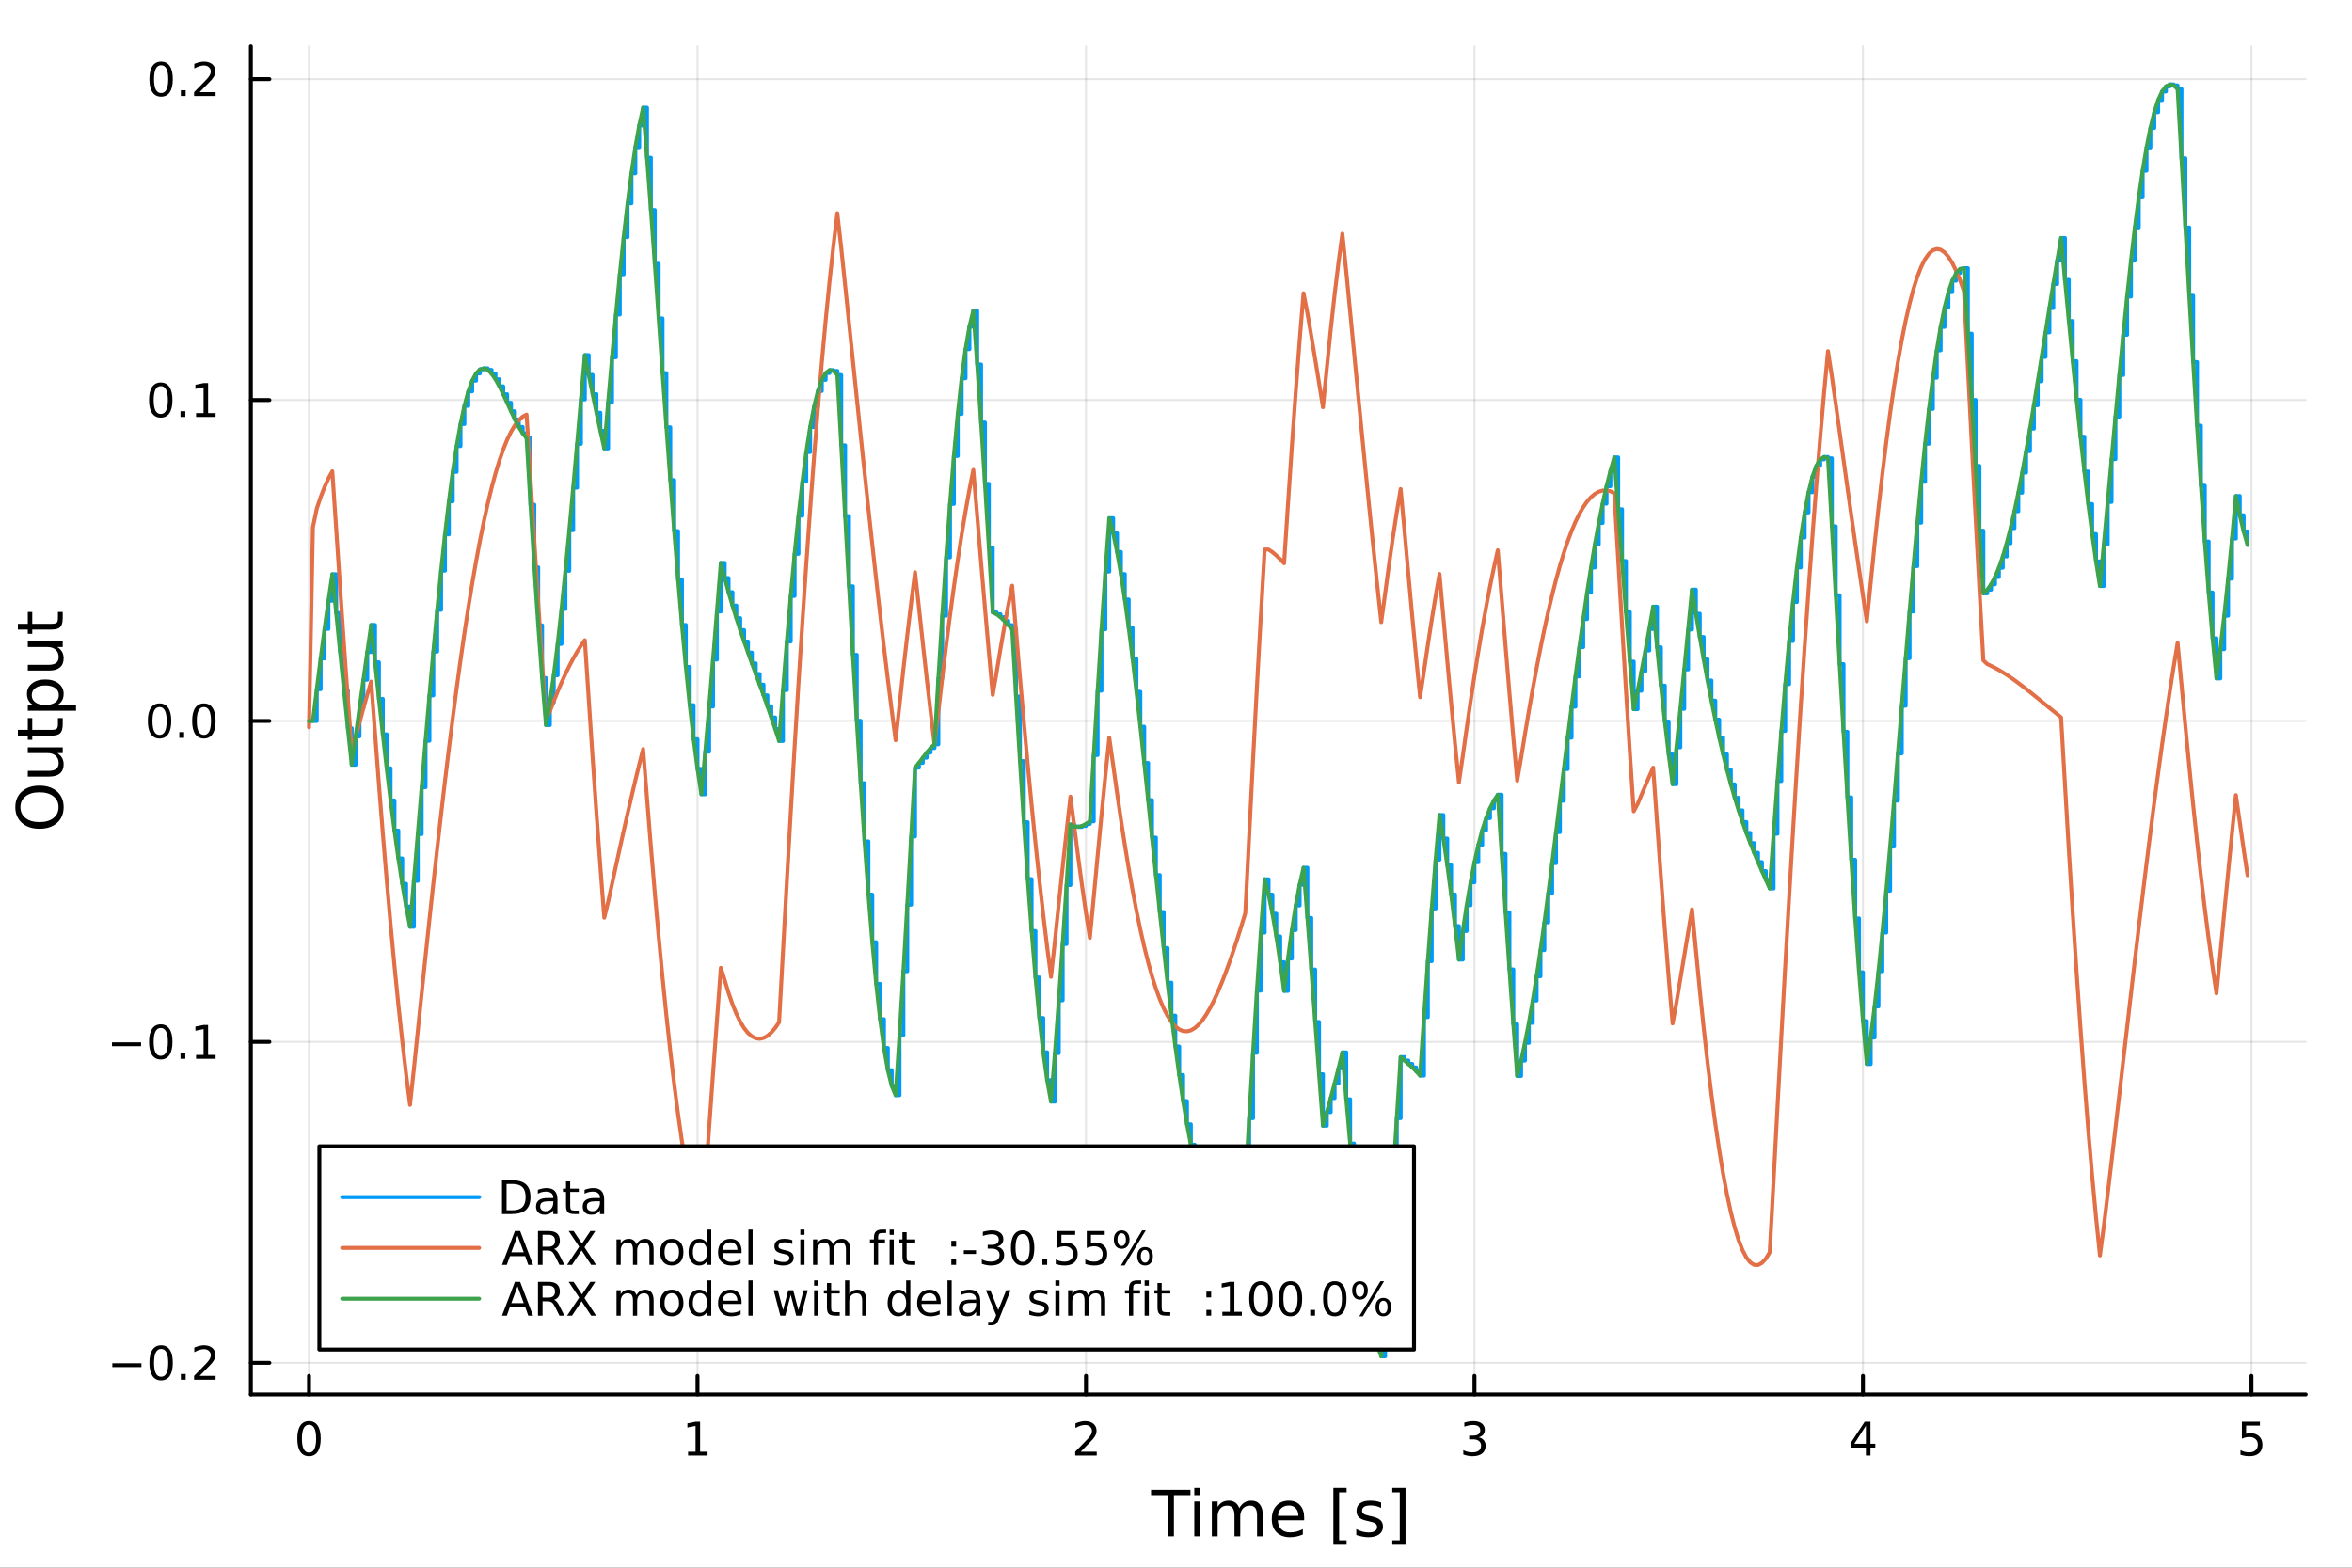 <?xml version="1.0" encoding="utf-8"?>
<svg xmlns="http://www.w3.org/2000/svg" xmlns:xlink="http://www.w3.org/1999/xlink" width="600" height="400" viewBox="0 0 2400 1600">
<rect x="0" y="0" width="2400" height="1600" fill="#333333" stroke="none"/>
<defs>
  <clipPath id="clip060">
    <rect x="0" y="0" width="2400" height="1600"/>
  </clipPath>
</defs>
<path clip-path="url(#clip060)" d="M0 1600 L2400 1600 L2400 0 L0 0  Z" fill="#ffffff" fill-rule="evenodd" fill-opacity="1"/>
<defs>
  <clipPath id="clip061">
    <rect x="480" y="0" width="1681" height="1600"/>
  </clipPath>
</defs>
<path clip-path="url(#clip060)" d="M255.977 1423.18 L2352.76 1423.18 L2352.76 47.244 L255.977 47.244  Z" fill="#ffffff" fill-rule="evenodd" fill-opacity="1"/>
<defs>
  <clipPath id="clip062">
    <rect x="255" y="47" width="2098" height="1377"/>
  </clipPath>
</defs>
<polyline clip-path="url(#clip062)" style="stroke:#000000; stroke-linecap:round; stroke-linejoin:round; stroke-width:2; stroke-opacity:0.1; fill:none" points="315.32,1423.18 315.32,47.244 "/>
<polyline clip-path="url(#clip062)" style="stroke:#000000; stroke-linecap:round; stroke-linejoin:round; stroke-width:2; stroke-opacity:0.1; fill:none" points="711.731,1423.18 711.731,47.244 "/>
<polyline clip-path="url(#clip062)" style="stroke:#000000; stroke-linecap:round; stroke-linejoin:round; stroke-width:2; stroke-opacity:0.1; fill:none" points="1108.14,1423.18 1108.14,47.244 "/>
<polyline clip-path="url(#clip062)" style="stroke:#000000; stroke-linecap:round; stroke-linejoin:round; stroke-width:2; stroke-opacity:0.1; fill:none" points="1504.55,1423.18 1504.55,47.244 "/>
<polyline clip-path="url(#clip062)" style="stroke:#000000; stroke-linecap:round; stroke-linejoin:round; stroke-width:2; stroke-opacity:0.1; fill:none" points="1900.97,1423.18 1900.97,47.244 "/>
<polyline clip-path="url(#clip062)" style="stroke:#000000; stroke-linecap:round; stroke-linejoin:round; stroke-width:2; stroke-opacity:0.1; fill:none" points="2297.38,1423.18 2297.38,47.244 "/>
<polyline clip-path="url(#clip062)" style="stroke:#000000; stroke-linecap:round; stroke-linejoin:round; stroke-width:2; stroke-opacity:0.1; fill:none" points="255.977,1390.9 2352.76,1390.9 "/>
<polyline clip-path="url(#clip062)" style="stroke:#000000; stroke-linecap:round; stroke-linejoin:round; stroke-width:2; stroke-opacity:0.1; fill:none" points="255.977,1063.36 2352.76,1063.36 "/>
<polyline clip-path="url(#clip062)" style="stroke:#000000; stroke-linecap:round; stroke-linejoin:round; stroke-width:2; stroke-opacity:0.1; fill:none" points="255.977,735.821 2352.76,735.821 "/>
<polyline clip-path="url(#clip062)" style="stroke:#000000; stroke-linecap:round; stroke-linejoin:round; stroke-width:2; stroke-opacity:0.1; fill:none" points="255.977,408.284 2352.76,408.284 "/>
<polyline clip-path="url(#clip062)" style="stroke:#000000; stroke-linecap:round; stroke-linejoin:round; stroke-width:2; stroke-opacity:0.1; fill:none" points="255.977,80.747 2352.76,80.747 "/>
<polyline clip-path="url(#clip060)" style="stroke:#000000; stroke-linecap:round; stroke-linejoin:round; stroke-width:4; stroke-opacity:1; fill:none" points="255.977,1423.18 2352.76,1423.18 "/>
<polyline clip-path="url(#clip060)" style="stroke:#000000; stroke-linecap:round; stroke-linejoin:round; stroke-width:4; stroke-opacity:1; fill:none" points="315.32,1423.18 315.32,1404.28 "/>
<polyline clip-path="url(#clip060)" style="stroke:#000000; stroke-linecap:round; stroke-linejoin:round; stroke-width:4; stroke-opacity:1; fill:none" points="711.731,1423.18 711.731,1404.28 "/>
<polyline clip-path="url(#clip060)" style="stroke:#000000; stroke-linecap:round; stroke-linejoin:round; stroke-width:4; stroke-opacity:1; fill:none" points="1108.14,1423.18 1108.14,1404.28 "/>
<polyline clip-path="url(#clip060)" style="stroke:#000000; stroke-linecap:round; stroke-linejoin:round; stroke-width:4; stroke-opacity:1; fill:none" points="1504.55,1423.18 1504.55,1404.28 "/>
<polyline clip-path="url(#clip060)" style="stroke:#000000; stroke-linecap:round; stroke-linejoin:round; stroke-width:4; stroke-opacity:1; fill:none" points="1900.97,1423.18 1900.97,1404.28 "/>
<polyline clip-path="url(#clip060)" style="stroke:#000000; stroke-linecap:round; stroke-linejoin:round; stroke-width:4; stroke-opacity:1; fill:none" points="2297.38,1423.18 2297.38,1404.28 "/>
<path clip-path="url(#clip060)" d="M315.32 1454.1 Q311.709 1454.1 309.88 1457.66 Q308.075 1461.2 308.075 1468.33 Q308.075 1475.44 309.88 1479.01 Q311.709 1482.55 315.32 1482.55 Q318.954 1482.55 320.76 1479.01 Q322.588 1475.44 322.588 1468.33 Q322.588 1461.2 320.76 1457.66 Q318.954 1454.1 315.32 1454.1 M315.32 1450.39 Q321.13 1450.39 324.186 1455 Q327.264 1459.58 327.264 1468.33 Q327.264 1477.06 324.186 1481.67 Q321.13 1486.25 315.32 1486.25 Q309.51 1486.25 306.431 1481.67 Q303.376 1477.06 303.376 1468.33 Q303.376 1459.58 306.431 1455 Q309.51 1450.39 315.32 1450.39 Z" fill="#000000" fill-rule="nonzero" fill-opacity="1" /><path clip-path="url(#clip060)" d="M702.113 1481.64 L709.752 1481.64 L709.752 1455.28 L701.442 1456.95 L701.442 1452.69 L709.706 1451.02 L714.382 1451.02 L714.382 1481.64 L722.021 1481.64 L722.021 1485.58 L702.113 1485.58 L702.113 1481.64 Z" fill="#000000" fill-rule="nonzero" fill-opacity="1" /><path clip-path="url(#clip060)" d="M1102.8 1481.64 L1119.12 1481.64 L1119.12 1485.58 L1097.17 1485.58 L1097.17 1481.64 Q1099.83 1478.89 1104.42 1474.26 Q1109.02 1469.61 1110.2 1468.27 Q1112.45 1465.74 1113.33 1464.01 Q1114.23 1462.25 1114.23 1460.56 Q1114.23 1457.8 1112.29 1456.07 Q1110.37 1454.33 1107.26 1454.33 Q1105.06 1454.33 1102.61 1455.09 Q1100.18 1455.86 1097.4 1457.41 L1097.4 1452.69 Q1100.23 1451.55 1102.68 1450.97 Q1105.13 1450.39 1107.17 1450.39 Q1112.54 1450.39 1115.74 1453.08 Q1118.93 1455.77 1118.93 1460.26 Q1118.93 1462.39 1118.12 1464.31 Q1117.33 1466.2 1115.23 1468.8 Q1114.65 1469.47 1111.55 1472.69 Q1108.44 1475.88 1102.8 1481.64 Z" fill="#000000" fill-rule="nonzero" fill-opacity="1" /><path clip-path="url(#clip060)" d="M1508.8 1466.95 Q1512.16 1467.66 1514.03 1469.93 Q1515.93 1472.2 1515.93 1475.53 Q1515.93 1480.65 1512.41 1483.45 Q1508.89 1486.25 1502.41 1486.25 Q1500.24 1486.25 1497.92 1485.81 Q1495.63 1485.39 1493.18 1484.54 L1493.18 1480.02 Q1495.12 1481.16 1497.44 1481.74 Q1499.75 1482.32 1502.27 1482.32 Q1506.67 1482.32 1508.96 1480.58 Q1511.28 1478.84 1511.28 1475.53 Q1511.28 1472.48 1509.13 1470.77 Q1507 1469.03 1503.18 1469.03 L1499.15 1469.03 L1499.15 1465.19 L1503.36 1465.19 Q1506.81 1465.19 1508.64 1463.82 Q1510.47 1462.43 1510.47 1459.84 Q1510.47 1457.18 1508.57 1455.77 Q1506.7 1454.33 1503.18 1454.33 Q1501.26 1454.33 1499.06 1454.75 Q1496.86 1455.16 1494.22 1456.04 L1494.22 1451.88 Q1496.88 1451.14 1499.2 1450.77 Q1501.53 1450.39 1503.59 1450.39 Q1508.92 1450.39 1512.02 1452.83 Q1515.12 1455.23 1515.12 1459.35 Q1515.12 1462.22 1513.48 1464.21 Q1511.83 1466.18 1508.8 1466.95 Z" fill="#000000" fill-rule="nonzero" fill-opacity="1" /><path clip-path="url(#clip060)" d="M1903.98 1455.09 L1892.17 1473.54 L1903.98 1473.54 L1903.98 1455.09 M1902.75 1451.02 L1908.63 1451.02 L1908.63 1473.54 L1913.56 1473.54 L1913.56 1477.43 L1908.63 1477.43 L1908.63 1485.58 L1903.98 1485.58 L1903.98 1477.43 L1888.37 1477.43 L1888.37 1472.92 L1902.75 1451.02 Z" fill="#000000" fill-rule="nonzero" fill-opacity="1" /><path clip-path="url(#clip060)" d="M2287.66 1451.02 L2306.01 1451.02 L2306.01 1454.96 L2291.94 1454.96 L2291.94 1463.43 Q2292.96 1463.08 2293.97 1462.92 Q2294.99 1462.73 2296.01 1462.73 Q2301.8 1462.73 2305.18 1465.9 Q2308.56 1469.08 2308.56 1474.49 Q2308.56 1480.07 2305.09 1483.17 Q2301.61 1486.25 2295.29 1486.25 Q2293.12 1486.25 2290.85 1485.88 Q2288.6 1485.51 2286.2 1484.77 L2286.2 1480.07 Q2288.28 1481.2 2290.5 1481.76 Q2292.72 1482.32 2295.2 1482.32 Q2299.21 1482.32 2301.54 1480.21 Q2303.88 1478.1 2303.88 1474.49 Q2303.88 1470.88 2301.54 1468.77 Q2299.21 1466.67 2295.2 1466.67 Q2293.33 1466.67 2291.45 1467.08 Q2289.6 1467.5 2287.66 1468.38 L2287.66 1451.02 Z" fill="#000000" fill-rule="nonzero" fill-opacity="1" /><path clip-path="url(#clip060)" d="M1174.54 1520.52 L1214.74 1520.52 L1214.74 1525.93 L1197.87 1525.93 L1197.87 1568.04 L1191.41 1568.04 L1191.41 1525.93 L1174.54 1525.93 L1174.54 1520.52 Z" fill="#000000" fill-rule="nonzero" fill-opacity="1" /><path clip-path="url(#clip060)" d="M1218.68 1532.4 L1224.54 1532.4 L1224.54 1568.04 L1218.68 1568.04 L1218.68 1532.4 M1218.68 1518.52 L1224.54 1518.52 L1224.54 1525.93 L1218.68 1525.93 L1218.68 1518.52 Z" fill="#000000" fill-rule="nonzero" fill-opacity="1" /><path clip-path="url(#clip060)" d="M1264.55 1539.24 Q1266.75 1535.29 1269.8 1533.41 Q1272.86 1531.54 1276.99 1531.54 Q1282.56 1531.54 1285.59 1535.45 Q1288.61 1539.33 1288.61 1546.53 L1288.61 1568.04 L1282.72 1568.04 L1282.72 1546.72 Q1282.72 1541.59 1280.91 1539.11 Q1279.09 1536.63 1275.37 1536.63 Q1270.82 1536.63 1268.18 1539.65 Q1265.54 1542.68 1265.54 1547.9 L1265.54 1568.04 L1259.65 1568.04 L1259.65 1546.72 Q1259.65 1541.56 1257.83 1539.11 Q1256.02 1536.63 1252.23 1536.63 Q1247.74 1536.63 1245.1 1539.68 Q1242.46 1542.71 1242.46 1547.9 L1242.46 1568.04 L1236.57 1568.04 L1236.57 1532.4 L1242.46 1532.4 L1242.46 1537.93 Q1244.47 1534.66 1247.27 1533.1 Q1250.07 1531.54 1253.92 1531.54 Q1257.8 1531.54 1260.51 1533.51 Q1263.24 1535.48 1264.55 1539.24 Z" fill="#000000" fill-rule="nonzero" fill-opacity="1" /><path clip-path="url(#clip060)" d="M1330.78 1548.76 L1330.78 1551.62 L1303.86 1551.62 Q1304.24 1557.67 1307.49 1560.85 Q1310.76 1564 1316.59 1564 Q1319.96 1564 1323.11 1563.17 Q1326.3 1562.35 1329.42 1560.69 L1329.42 1566.23 Q1326.26 1567.57 1322.95 1568.27 Q1319.64 1568.97 1316.24 1568.97 Q1307.71 1568.97 1302.71 1564 Q1297.75 1559.04 1297.75 1550.57 Q1297.75 1541.82 1302.46 1536.69 Q1307.2 1531.54 1315.22 1531.54 Q1322.41 1531.54 1326.58 1536.18 Q1330.78 1540.8 1330.78 1548.76 M1324.93 1547.04 Q1324.86 1542.23 1322.22 1539.37 Q1319.61 1536.5 1315.28 1536.5 Q1310.38 1536.5 1307.42 1539.27 Q1304.49 1542.04 1304.05 1547.07 L1324.93 1547.04 Z" fill="#000000" fill-rule="nonzero" fill-opacity="1" /><path clip-path="url(#clip060)" d="M1360.58 1518.52 L1374.07 1518.52 L1374.07 1523.07 L1366.43 1523.07 L1366.43 1572.09 L1374.07 1572.09 L1374.07 1576.64 L1360.58 1576.64 L1360.58 1518.52 Z" fill="#000000" fill-rule="nonzero" fill-opacity="1" /><path clip-path="url(#clip060)" d="M1409.27 1533.45 L1409.27 1538.98 Q1406.79 1537.71 1404.12 1537.07 Q1401.44 1536.44 1398.58 1536.44 Q1394.22 1536.44 1392.02 1537.77 Q1389.86 1539.11 1389.86 1541.79 Q1389.86 1543.82 1391.42 1545 Q1392.98 1546.15 1397.69 1547.2 L1399.69 1547.64 Q1405.93 1548.98 1408.54 1551.43 Q1411.18 1553.85 1411.18 1558.21 Q1411.18 1563.17 1407.24 1566.07 Q1403.32 1568.97 1396.45 1568.97 Q1393.58 1568.97 1390.46 1568.39 Q1387.38 1567.85 1383.94 1566.74 L1383.94 1560.69 Q1387.18 1562.38 1390.34 1563.24 Q1393.49 1564.07 1396.57 1564.07 Q1400.71 1564.07 1402.94 1562.66 Q1405.17 1561.23 1405.17 1558.65 Q1405.17 1556.27 1403.54 1554.99 Q1401.95 1553.72 1396.51 1552.54 L1394.47 1552.07 Q1389.03 1550.92 1386.61 1548.56 Q1384.19 1546.18 1384.19 1542.04 Q1384.19 1537.01 1387.76 1534.27 Q1391.32 1531.54 1397.88 1531.54 Q1401.13 1531.54 1403.99 1532.01 Q1406.85 1532.49 1409.27 1533.45 Z" fill="#000000" fill-rule="nonzero" fill-opacity="1" /><path clip-path="url(#clip060)" d="M1434.2 1518.52 L1434.2 1576.64 L1420.7 1576.64 L1420.7 1572.09 L1428.31 1572.09 L1428.31 1523.07 L1420.7 1523.07 L1420.7 1518.52 L1434.2 1518.52 Z" fill="#000000" fill-rule="nonzero" fill-opacity="1" /><polyline clip-path="url(#clip060)" style="stroke:#000000; stroke-linecap:round; stroke-linejoin:round; stroke-width:4; stroke-opacity:1; fill:none" points="255.977,1423.18 255.977,47.244 "/>
<polyline clip-path="url(#clip060)" style="stroke:#000000; stroke-linecap:round; stroke-linejoin:round; stroke-width:4; stroke-opacity:1; fill:none" points="255.977,1390.9 274.875,1390.9 "/>
<polyline clip-path="url(#clip060)" style="stroke:#000000; stroke-linecap:round; stroke-linejoin:round; stroke-width:4; stroke-opacity:1; fill:none" points="255.977,1063.36 274.875,1063.36 "/>
<polyline clip-path="url(#clip060)" style="stroke:#000000; stroke-linecap:round; stroke-linejoin:round; stroke-width:4; stroke-opacity:1; fill:none" points="255.977,735.821 274.875,735.821 "/>
<polyline clip-path="url(#clip060)" style="stroke:#000000; stroke-linecap:round; stroke-linejoin:round; stroke-width:4; stroke-opacity:1; fill:none" points="255.977,408.284 274.875,408.284 "/>
<polyline clip-path="url(#clip060)" style="stroke:#000000; stroke-linecap:round; stroke-linejoin:round; stroke-width:4; stroke-opacity:1; fill:none" points="255.977,80.747 274.875,80.747 "/>
<path clip-path="url(#clip060)" d="M114.631 1391.35 L144.306 1391.35 L144.306 1395.28 L114.631 1395.28 L114.631 1391.35 Z" fill="#000000" fill-rule="nonzero" fill-opacity="1" /><path clip-path="url(#clip060)" d="M164.399 1376.69 Q160.788 1376.69 158.959 1380.26 Q157.153 1383.8 157.153 1390.93 Q157.153 1398.04 158.959 1401.6 Q160.788 1405.14 164.399 1405.14 Q168.033 1405.14 169.839 1401.6 Q171.667 1398.04 171.667 1390.93 Q171.667 1383.8 169.839 1380.26 Q168.033 1376.69 164.399 1376.69 M164.399 1372.99 Q170.209 1372.99 173.264 1377.6 Q176.343 1382.18 176.343 1390.93 Q176.343 1399.66 173.264 1404.26 Q170.209 1408.85 164.399 1408.85 Q158.589 1408.85 155.51 1404.26 Q152.454 1399.66 152.454 1390.93 Q152.454 1382.18 155.51 1377.6 Q158.589 1372.99 164.399 1372.99 Z" fill="#000000" fill-rule="nonzero" fill-opacity="1" /><path clip-path="url(#clip060)" d="M184.561 1402.3 L189.445 1402.3 L189.445 1408.18 L184.561 1408.18 L184.561 1402.3 Z" fill="#000000" fill-rule="nonzero" fill-opacity="1" /><path clip-path="url(#clip060)" d="M203.658 1404.24 L219.977 1404.24 L219.977 1408.18 L198.033 1408.18 L198.033 1404.24 Q200.695 1401.49 205.278 1396.86 Q209.885 1392.2 211.065 1390.86 Q213.311 1388.34 214.19 1386.6 Q215.093 1384.84 215.093 1383.15 Q215.093 1380.4 213.149 1378.66 Q211.227 1376.93 208.125 1376.93 Q205.926 1376.93 203.473 1377.69 Q201.042 1378.45 198.264 1380 L198.264 1375.28 Q201.088 1374.15 203.542 1373.57 Q205.996 1372.99 208.033 1372.99 Q213.403 1372.99 216.598 1375.68 Q219.792 1378.36 219.792 1382.85 Q219.792 1384.98 218.982 1386.9 Q218.195 1388.8 216.088 1391.39 Q215.51 1392.06 212.408 1395.28 Q209.306 1398.48 203.658 1404.24 Z" fill="#000000" fill-rule="nonzero" fill-opacity="1" /><path clip-path="url(#clip060)" d="M114.26 1063.81 L143.936 1063.81 L143.936 1067.74 L114.26 1067.74 L114.26 1063.81 Z" fill="#000000" fill-rule="nonzero" fill-opacity="1" /><path clip-path="url(#clip060)" d="M164.028 1049.16 Q160.417 1049.16 158.589 1052.72 Q156.783 1056.26 156.783 1063.39 Q156.783 1070.5 158.589 1074.06 Q160.417 1077.61 164.028 1077.61 Q167.663 1077.61 169.468 1074.06 Q171.297 1070.5 171.297 1063.39 Q171.297 1056.26 169.468 1052.72 Q167.663 1049.16 164.028 1049.16 M164.028 1045.45 Q169.839 1045.45 172.894 1050.06 Q175.973 1054.64 175.973 1063.39 Q175.973 1072.12 172.894 1076.73 Q169.839 1081.31 164.028 1081.31 Q158.218 1081.31 155.14 1076.73 Q152.084 1072.12 152.084 1063.39 Q152.084 1054.64 155.14 1050.06 Q158.218 1045.45 164.028 1045.45 Z" fill="#000000" fill-rule="nonzero" fill-opacity="1" /><path clip-path="url(#clip060)" d="M184.19 1074.76 L189.075 1074.76 L189.075 1080.64 L184.19 1080.64 L184.19 1074.76 Z" fill="#000000" fill-rule="nonzero" fill-opacity="1" /><path clip-path="url(#clip060)" d="M200.07 1076.7 L207.709 1076.7 L207.709 1050.34 L199.399 1052 L199.399 1047.74 L207.662 1046.08 L212.338 1046.08 L212.338 1076.7 L219.977 1076.7 L219.977 1080.64 L200.07 1080.64 L200.07 1076.7 Z" fill="#000000" fill-rule="nonzero" fill-opacity="1" /><path clip-path="url(#clip060)" d="M162.802 721.62 Q159.19 721.62 157.362 725.185 Q155.556 728.726 155.556 735.856 Q155.556 742.962 157.362 746.527 Q159.19 750.069 162.802 750.069 Q166.436 750.069 168.241 746.527 Q170.07 742.962 170.07 735.856 Q170.07 728.726 168.241 725.185 Q166.436 721.62 162.802 721.62 M162.802 717.916 Q168.612 717.916 171.667 722.523 Q174.746 727.106 174.746 735.856 Q174.746 744.583 171.667 749.189 Q168.612 753.773 162.802 753.773 Q156.991 753.773 153.913 749.189 Q150.857 744.583 150.857 735.856 Q150.857 727.106 153.913 722.523 Q156.991 717.916 162.802 717.916 Z" fill="#000000" fill-rule="nonzero" fill-opacity="1" /><path clip-path="url(#clip060)" d="M182.963 747.222 L187.848 747.222 L187.848 753.101 L182.963 753.101 L182.963 747.222 Z" fill="#000000" fill-rule="nonzero" fill-opacity="1" /><path clip-path="url(#clip060)" d="M208.033 721.62 Q204.422 721.62 202.593 725.185 Q200.787 728.726 200.787 735.856 Q200.787 742.962 202.593 746.527 Q204.422 750.069 208.033 750.069 Q211.667 750.069 213.473 746.527 Q215.301 742.962 215.301 735.856 Q215.301 728.726 213.473 725.185 Q211.667 721.62 208.033 721.62 M208.033 717.916 Q213.843 717.916 216.898 722.523 Q219.977 727.106 219.977 735.856 Q219.977 744.583 216.898 749.189 Q213.843 753.773 208.033 753.773 Q202.223 753.773 199.144 749.189 Q196.088 744.583 196.088 735.856 Q196.088 727.106 199.144 722.523 Q202.223 717.916 208.033 717.916 Z" fill="#000000" fill-rule="nonzero" fill-opacity="1" /><path clip-path="url(#clip060)" d="M164.028 394.083 Q160.417 394.083 158.589 397.648 Q156.783 401.189 156.783 408.319 Q156.783 415.425 158.589 418.99 Q160.417 422.532 164.028 422.532 Q167.663 422.532 169.468 418.99 Q171.297 415.425 171.297 408.319 Q171.297 401.189 169.468 397.648 Q167.663 394.083 164.028 394.083 M164.028 390.379 Q169.839 390.379 172.894 394.986 Q175.973 399.569 175.973 408.319 Q175.973 417.046 172.894 421.652 Q169.839 426.236 164.028 426.236 Q158.218 426.236 155.14 421.652 Q152.084 417.046 152.084 408.319 Q152.084 399.569 155.14 394.986 Q158.218 390.379 164.028 390.379 Z" fill="#000000" fill-rule="nonzero" fill-opacity="1" /><path clip-path="url(#clip060)" d="M184.19 419.685 L189.075 419.685 L189.075 425.564 L184.19 425.564 L184.19 419.685 Z" fill="#000000" fill-rule="nonzero" fill-opacity="1" /><path clip-path="url(#clip060)" d="M200.07 421.629 L207.709 421.629 L207.709 395.264 L199.399 396.93 L199.399 392.671 L207.662 391.004 L212.338 391.004 L212.338 421.629 L219.977 421.629 L219.977 425.564 L200.07 425.564 L200.07 421.629 Z" fill="#000000" fill-rule="nonzero" fill-opacity="1" /><path clip-path="url(#clip060)" d="M164.399 66.546 Q160.788 66.546 158.959 70.111 Q157.153 73.652 157.153 80.782 Q157.153 87.888 158.959 91.453 Q160.788 94.995 164.399 94.995 Q168.033 94.995 169.839 91.453 Q171.667 87.888 171.667 80.782 Q171.667 73.652 169.839 70.111 Q168.033 66.546 164.399 66.546 M164.399 62.842 Q170.209 62.842 173.264 67.449 Q176.343 72.032 176.343 80.782 Q176.343 89.509 173.264 94.115 Q170.209 98.699 164.399 98.699 Q158.589 98.699 155.51 94.115 Q152.454 89.509 152.454 80.782 Q152.454 72.032 155.51 67.449 Q158.589 62.842 164.399 62.842 Z" fill="#000000" fill-rule="nonzero" fill-opacity="1" /><path clip-path="url(#clip060)" d="M184.561 92.148 L189.445 92.148 L189.445 98.027 L184.561 98.027 L184.561 92.148 Z" fill="#000000" fill-rule="nonzero" fill-opacity="1" /><path clip-path="url(#clip060)" d="M203.658 94.092 L219.977 94.092 L219.977 98.027 L198.033 98.027 L198.033 94.092 Q200.695 91.338 205.278 86.708 Q209.885 82.055 211.065 80.713 Q213.311 78.189 214.19 76.453 Q215.093 74.694 215.093 73.004 Q215.093 70.25 213.149 68.513 Q211.227 66.777 208.125 66.777 Q205.926 66.777 203.473 67.541 Q201.042 68.305 198.264 69.856 L198.264 65.134 Q201.088 64 203.542 63.421 Q205.996 62.842 208.033 62.842 Q213.403 62.842 216.598 65.527 Q219.792 68.213 219.792 72.703 Q219.792 74.833 218.982 76.754 Q218.195 78.652 216.088 81.245 Q215.51 81.916 212.408 85.134 Q209.306 88.328 203.658 94.092 Z" fill="#000000" fill-rule="nonzero" fill-opacity="1" /><path clip-path="url(#clip060)" d="M20.845 823.791 Q20.845 830.793 26.064 834.931 Q31.284 839.037 40.292 839.037 Q49.267 839.037 54.487 834.931 Q59.707 830.793 59.707 823.791 Q59.707 816.788 54.487 812.714 Q49.267 808.609 40.292 808.609 Q31.284 808.609 26.064 812.714 Q20.845 816.788 20.845 823.791 M15.625 823.791 Q15.625 813.797 22.341 807.813 Q29.025 801.829 40.292 801.829 Q51.527 801.829 58.243 807.813 Q64.927 813.797 64.927 823.791 Q64.927 833.817 58.243 839.832 Q51.559 845.816 40.292 845.816 Q29.025 845.816 22.341 839.832 Q15.625 833.817 15.625 823.791 Z" fill="#000000" fill-rule="nonzero" fill-opacity="1" /><path clip-path="url(#clip060)" d="M49.936 792.631 L28.356 792.631 L28.356 786.774 L49.713 786.774 Q54.774 786.774 57.32 784.801 Q59.835 782.827 59.835 778.881 Q59.835 774.138 56.811 771.401 Q53.787 768.632 48.567 768.632 L28.356 768.632 L28.356 762.775 L64.004 762.775 L64.004 768.632 L58.53 768.632 Q61.776 770.764 63.368 773.597 Q64.927 776.398 64.927 780.122 Q64.927 786.265 61.108 789.448 Q57.288 792.631 49.936 792.631 M27.497 777.894 L27.497 777.894 Z" fill="#000000" fill-rule="nonzero" fill-opacity="1" /><path clip-path="url(#clip060)" d="M18.235 744.92 L28.356 744.92 L28.356 732.857 L32.908 732.857 L32.908 744.92 L52.259 744.92 Q56.62 744.92 57.861 743.742 Q59.103 742.533 59.103 738.872 L59.103 732.857 L64.004 732.857 L64.004 738.872 Q64.004 745.652 61.49 748.23 Q58.943 750.808 52.259 750.808 L32.908 750.808 L32.908 755.105 L28.356 755.105 L28.356 750.808 L18.235 750.808 L18.235 744.92 Z" fill="#000000" fill-rule="nonzero" fill-opacity="1" /><path clip-path="url(#clip060)" d="M58.657 719.489 L77.563 719.489 L77.563 725.377 L28.356 725.377 L28.356 719.489 L33.767 719.489 Q30.584 717.643 29.056 714.842 Q27.497 712.009 27.497 708.094 Q27.497 701.601 32.653 697.559 Q37.809 693.485 46.212 693.485 Q54.615 693.485 59.771 697.559 Q64.927 701.601 64.927 708.094 Q64.927 712.009 63.399 714.842 Q61.84 717.643 58.657 719.489 M46.212 699.564 Q39.751 699.564 36.09 702.238 Q32.398 704.879 32.398 709.526 Q32.398 714.173 36.09 716.847 Q39.751 719.489 46.212 719.489 Q52.673 719.489 56.365 716.847 Q60.026 714.173 60.026 709.526 Q60.026 704.879 56.365 702.238 Q52.673 699.564 46.212 699.564 Z" fill="#000000" fill-rule="nonzero" fill-opacity="1" /><path clip-path="url(#clip060)" d="M49.936 684.382 L28.356 684.382 L28.356 678.525 L49.713 678.525 Q54.774 678.525 57.32 676.552 Q59.835 674.579 59.835 670.632 Q59.835 665.889 56.811 663.152 Q53.787 660.383 48.567 660.383 L28.356 660.383 L28.356 654.527 L64.004 654.527 L64.004 660.383 L58.53 660.383 Q61.776 662.516 63.368 665.348 Q64.927 668.149 64.927 671.873 Q64.927 678.016 61.108 681.199 Q57.288 684.382 49.936 684.382 M27.497 669.645 L27.497 669.645 Z" fill="#000000" fill-rule="nonzero" fill-opacity="1" /><path clip-path="url(#clip060)" d="M18.235 636.671 L28.356 636.671 L28.356 624.608 L32.908 624.608 L32.908 636.671 L52.259 636.671 Q56.62 636.671 57.861 635.493 Q59.103 634.284 59.103 630.623 L59.103 624.608 L64.004 624.608 L64.004 630.623 Q64.004 637.403 61.49 639.981 Q58.943 642.559 52.259 642.559 L32.908 642.559 L32.908 646.856 L28.356 646.856 L28.356 642.559 L18.235 642.559 L18.235 636.671 Z" fill="#000000" fill-rule="nonzero" fill-opacity="1" /><polyline clip-path="url(#clip062)" style="stroke:#009af9; stroke-linecap:round; stroke-linejoin:round; stroke-width:4; stroke-opacity:1; fill:none" points="315.32,735.821 319.284,735.821 323.248,735.821 323.248,703.446 327.212,703.446 327.212,672.025 331.176,672.025 331.176,641.833 335.141,641.833 335.141,613.116 339.105,613.116 339.105,586.089 343.069,586.089 343.069,625.679 347.033,625.679 347.033,665.365 350.997,665.365 350.997,704.693 354.961,704.693 354.961,743.227 358.925,743.227 358.925,780.556 362.889,780.556 362.889,751.55 366.853,751.55 366.853,722.526 370.818,722.526 370.818,693.742 374.782,693.742 374.782,665.445 378.746,665.445 378.746,637.868 382.71,637.868 382.71,675.978 386.674,675.978 386.674,713.31 390.638,713.31 390.638,749.482 394.602,749.482 394.602,784.141 398.566,784.141 398.566,816.974 402.53,816.974 402.53,847.708 406.495,847.708 406.495,876.116 410.459,876.116 410.459,902.02 414.423,902.02 414.423,925.294 418.387,925.294 418.387,945.866 422.351,945.866 422.351,898.964 426.315,898.964 426.315,851.274 430.279,851.274 430.279,803.428 434.243,803.428 434.243,756.044 438.208,756.044 438.208,709.716 442.172,709.716 442.172,665.003 446.136,665.003 446.136,622.418 450.1,622.418 450.1,582.422 454.064,582.422 454.064,545.414 458.028,545.414 458.028,511.725 461.992,511.725 461.992,481.614 465.956,481.614 465.956,455.264 469.92,455.264 469.92,432.784 473.885,432.784 473.885,414.206 477.849,414.206 477.849,399.486 481.813,399.486 481.813,388.509 485.777,388.509 485.777,381.092 489.741,381.092 489.741,376.992 493.705,376.992 493.705,375.909 497.669,375.909 497.669,377.497 501.633,377.497 501.633,381.368 505.597,381.368 505.597,387.106 509.562,387.106 509.562,394.271 513.526,394.271 513.526,402.413 517.49,402.413 517.49,411.077 521.454,411.077 521.454,419.814 525.418,419.814 525.418,428.19 529.382,428.19 529.382,435.793 533.346,435.793 533.346,442.242 537.31,442.242 537.31,447.19 541.275,447.19 541.275,515.086 545.239,515.086 545.239,579.015 549.203,579.015 549.203,638.221 553.167,638.221 553.167,692.057 557.131,692.057 557.131,740.001 561.095,740.001 561.095,716.903 565.059,716.903 565.059,689.156 569.023,689.156 569.023,657.181 572.987,657.181 572.987,621.469 576.952,621.469 576.952,582.575 580.916,582.575 580.916,541.102 584.88,541.102 584.88,497.689 588.844,497.689 588.844,452.995 592.808,452.995 592.808,407.691 596.772,407.691 596.772,362.438 600.736,362.438 600.736,382.632 604.7,382.632 604.7,402.231 608.664,402.231 608.664,421.256 612.629,421.256 612.629,439.736 616.593,439.736 616.593,457.704 620.557,457.704 620.557,410.451 624.521,410.451 624.521,364.679 628.485,364.679 628.485,320.986 632.449,320.986 632.449,279.915 636.413,279.915 636.413,241.944 640.377,241.944 640.377,207.478 644.341,207.478 644.341,176.844 648.306,176.844 648.306,150.286 652.27,150.286 652.27,127.964 656.234,127.964 656.234,109.951 660.198,109.951 660.198,160.986 664.162,160.986 664.162,214.319 668.126,214.319 668.126,269.229 672.09,269.229 672.09,324.979 676.054,324.979 676.054,380.836 680.019,380.836 680.019,436.081 683.983,436.081 683.983,490.026 687.947,490.026 687.947,542.023 691.911,542.023 691.911,591.48 695.875,591.48 695.875,637.867 699.839,637.867 699.839,680.727 703.803,680.727 703.803,719.683 707.767,719.683 707.767,754.441 711.731,754.441 711.731,784.795 715.696,784.795 715.696,810.63 719.66,810.63 719.66,767.167 723.624,767.167 723.624,721.124 727.588,721.124 727.588,673.193 731.552,673.193 731.552,624.088 735.516,624.088 735.516,574.528 739.48,574.528 739.48,589.97 743.444,589.97 743.444,604.444 747.408,604.444 747.408,618.047 751.373,618.047 751.373,630.888 755.337,630.888 755.337,643.084 759.301,643.084 759.301,654.758 763.265,654.758 763.265,666.036 767.229,666.036 767.229,677.044 771.193,677.044 771.193,687.909 775.157,687.909 775.157,698.75 779.121,698.75 779.121,709.682 783.085,709.682 783.085,720.811 787.05,720.811 787.05,732.232 791.014,732.232 791.014,744.031 794.978,744.031 794.978,756.276 798.942,756.276 798.942,704.276 802.906,704.276 802.906,654.73 806.87,654.73 806.87,608.217 810.834,608.217 810.834,565.241 814.798,565.241 814.798,526.226 818.763,526.226 818.763,491.509 822.727,491.509 822.727,461.335 826.691,461.335 826.691,435.855 830.655,435.855 830.655,415.128 834.619,415.128 834.619,399.118 838.583,399.118 838.583,387.703 842.547,387.703 842.547,380.676 846.511,380.676 846.511,377.753 850.475,377.753 850.475,378.579 854.44,378.579 854.44,382.742 858.404,382.742 858.404,454.527 862.368,454.527 862.368,526.771 866.332,526.771 866.332,598.39 870.296,598.39 870.296,668.341 874.26,668.341 874.26,735.639 878.224,735.639 878.224,799.379 882.188,799.379 882.188,858.748 886.152,858.748 886.152,913.04 890.117,913.04 890.117,961.668 894.081,961.668 894.081,1004.17 898.045,1004.17 898.045,1040.21 902.009,1040.21 902.009,1069.59 905.973,1069.59 905.973,1092.25 909.937,1092.25 909.937,1108.25 913.901,1108.25 913.901,1117.79 917.865,1117.79 917.865,1056.43 921.829,1056.43 921.829,991.242 925.794,991.242 925.794,923.294 929.758,923.294 929.758,853.682 933.722,853.682 933.722,783.504 937.686,783.504 937.686,778.589 941.65,778.589 941.65,773.322 945.614,773.322 945.614,768.132 949.578,768.132 949.578,763.435 953.542,763.435 953.542,759.617 957.507,759.617 957.507,692.287 961.471,692.287 961.471,628.421 965.435,628.421 965.435,568.845 969.399,568.845 969.399,514.281 973.363,514.281 973.363,465.335 977.327,465.335 977.327,422.485 981.291,422.485 981.291,386.082 985.255,386.082 985.255,356.339 989.219,356.339 989.219,333.338 993.184,333.338 993.184,317.026 997.148,317.026 997.148,371.976 1001.11,371.976 1001.11,431.232 1005.08,431.232 1005.08,493.833 1009.04,493.833 1009.04,558.78 1013,558.78 1013,625.051 1016.97,625.051 1016.97,626.876 1020.93,626.876 1020.93,629.914 1024.9,629.914 1024.9,633.757 1028.86,633.757 1028.86,637.998 1032.82,637.998 1032.82,642.236 1036.79,642.236 1036.79,710.834 1040.75,710.834 1040.75,776.772 1044.72,776.772 1044.72,839.164 1048.68,839.164 1048.68,897.214 1052.65,897.214 1052.65,950.235 1056.61,950.235 1056.61,997.654 1060.57,997.654 1060.57,1039.02 1064.54,1039.02 1064.54,1074.02 1068.5,1074.02 1068.5,1102.46 1072.47,1102.46 1072.47,1124.29 1076.43,1124.29 1076.43,1074.83 1080.39,1074.83 1080.39,1020.92 1084.36,1020.92 1084.36,963.447 1088.32,963.447 1088.32,903.306 1092.29,903.306 1092.29,841.442 1096.25,841.442 1096.25,843.553 1100.21,843.553 1100.21,843.922 1104.18,843.922 1104.18,842.91 1108.14,842.91 1108.14,840.89 1112.11,840.89 1112.11,838.242 1116.07,838.242 1116.07,770.592 1120.04,770.592 1120.04,704.967 1124,704.967 1124,642.27 1127.96,642.27 1127.96,583.323 1131.93,583.323 1131.93,528.855 1135.89,528.855 1135.89,544.235 1139.86,544.235 1139.86,563.314 1143.82,563.314 1143.82,585.922 1147.78,585.922 1147.78,611.824 1151.75,611.824 1151.75,640.724 1155.71,640.724 1155.71,672.271 1159.68,672.271 1159.68,706.073 1163.64,706.073 1163.64,741.698 1167.6,741.698 1167.6,778.689 1171.57,778.689 1171.57,816.575 1175.53,816.575 1175.53,854.876 1179.5,854.876 1179.5,893.116 1183.46,893.116 1183.46,930.831 1187.43,930.831 1187.43,967.578 1191.39,967.578 1191.39,1002.94 1195.35,1002.94 1195.35,1036.55 1199.32,1036.55 1199.32,1068.07 1203.28,1068.07 1203.28,1097.21 1207.25,1097.21 1207.25,1123.74 1211.21,1123.74 1211.21,1147.48 1215.17,1147.48 1215.17,1168.31 1219.14,1168.31 1219.14,1186.18 1223.1,1186.18 1223.1,1201.07 1227.07,1201.07 1227.07,1213.04 1231.03,1213.04 1231.03,1222.19 1234.99,1222.19 1234.99,1228.68 1238.96,1228.68 1238.96,1232.71 1242.92,1232.71 1242.92,1234.51 1246.89,1234.51 1246.89,1234.37 1250.85,1234.37 1250.85,1232.58 1254.82,1232.58 1254.82,1229.47 1258.78,1229.47 1258.78,1225.38 1262.74,1225.38 1262.74,1220.64 1266.71,1220.64 1266.71,1215.61 1270.67,1215.61 1270.67,1210.62 1274.64,1210.62 1274.64,1141.24 1278.6,1141.24 1278.6,1074.45 1282.56,1074.45 1282.56,1011.06 1286.53,1011.06 1286.53,951.835 1290.49,951.835 1290.49,897.408 1294.46,897.408 1294.46,913.069 1298.42,913.069 1298.42,932.577 1302.38,932.577 1302.38,955.68 1306.35,955.68 1306.35,982.056 1310.31,982.056 1310.31,1011.33 1314.28,1011.33 1314.28,978.32 1318.24,978.32 1318.24,949.226 1322.21,949.226 1322.21,924.106 1326.17,924.106 1326.17,902.942 1330.13,902.942 1330.13,885.644 1334.1,885.644 1334.1,936.804 1338.06,936.804 1338.06,989.54 1342.03,989.54 1342.03,1043.02 1345.99,1043.02 1345.99,1096.41 1349.95,1096.41 1349.95,1148.92 1353.92,1148.92 1353.92,1135.03 1357.88,1135.03 1357.88,1120.69 1361.85,1120.69 1361.85,1105.8 1365.81,1105.8 1365.81,1090.28 1369.77,1090.28 1369.77,1074.08 1373.74,1074.08 1373.74,1121.91 1377.7,1121.91 1377.7,1167.09 1381.67,1167.09 1381.67,1209.06 1385.63,1209.06 1385.63,1247.36 1389.6,1247.36 1389.6,1281.58 1393.56,1281.58 1393.56,1311.42 1397.52,1311.42 1397.52,1336.68 1401.49,1336.68 1401.49,1357.24 1405.45,1357.24 1405.45,1373.07 1409.42,1373.07 1409.42,1384.24 1413.38,1384.24 1413.38,1326.16 1417.34,1326.16 1417.34,1265.72 1421.31,1265.72 1421.31,1203.79 1425.27,1203.79 1425.27,1141.23 1429.24,1141.23 1429.24,1078.91 1433.2,1078.91 1433.2,1082.41 1437.16,1082.41 1437.16,1085.88 1441.13,1085.88 1441.13,1089.48 1445.09,1089.48 1445.09,1093.4 1449.06,1093.4 1449.06,1097.8 1453.02,1097.8 1453.02,1038.07 1456.98,1038.07 1456.98,980.997 1460.95,980.997 1460.95,927.233 1464.91,927.233 1464.91,877.354 1468.88,877.354 1468.88,831.846 1472.84,831.846 1472.84,855.847 1476.81,855.847 1476.81,882.989 1480.77,882.989 1480.77,912.902 1484.73,912.902 1484.73,945.173 1488.7,945.173 1488.7,979.351 1492.66,979.351 1492.66,950.208 1496.63,950.208 1496.63,923.907 1500.59,923.907 1500.59,900.5 1504.55,900.5 1504.55,879.984 1508.52,879.984 1508.52,862.301 1512.48,862.301 1512.48,847.345 1516.45,847.345 1516.45,834.963 1520.41,834.963 1520.41,824.957 1524.37,824.957 1524.37,817.096 1528.34,817.096 1528.34,811.113 1532.3,811.113 1532.3,871.468 1536.27,871.468 1536.27,931.195 1540.23,931.195 1540.23,989.419 1544.2,989.419 1544.2,1045.32 1548.16,1045.32 1548.16,1098.14 1552.12,1098.14 1552.12,1082.46 1556.09,1082.46 1556.09,1064.35 1560.05,1064.35 1560.05,1043.89 1564.02,1043.89 1564.02,1021.18 1567.98,1021.18 1567.98,996.383 1571.94,996.383 1571.94,969.709 1575.91,969.709 1575.91,941.388 1579.87,941.388 1579.87,911.683 1583.84,911.683 1583.84,880.88 1587.8,880.88 1587.8,849.284 1591.76,849.284 1591.76,817.207 1595.73,817.207 1595.73,784.965 1599.69,784.965 1599.69,752.872 1603.66,752.872 1603.66,721.233 1607.62,721.233 1607.62,690.338 1611.59,690.338 1611.59,660.457 1615.55,660.457 1615.55,631.835 1619.51,631.835 1619.51,604.687 1623.48,604.687 1623.48,579.2 1627.44,579.2 1627.44,555.52 1631.41,555.52 1631.41,533.76 1635.37,533.76 1635.37,513.994 1639.33,513.994 1639.33,496.258 1643.3,496.258 1643.3,480.549 1647.26,480.549 1647.26,466.827 1651.23,466.827 1651.23,519.768 1655.19,519.768 1655.19,572.607 1659.15,572.607 1659.15,624.656 1663.12,624.656 1663.12,675.261 1667.08,675.261 1667.08,723.808 1671.05,723.808 1671.05,704.992 1675.01,704.992 1675.01,684.979 1678.98,684.979 1678.98,663.9 1682.94,663.9 1682.94,641.909 1686.9,641.909 1686.9,619.172 1690.87,619.172 1690.87,660.622 1694.83,660.622 1694.83,699.79 1698.8,699.79 1698.8,736.319 1702.76,736.319 1702.76,769.911 1706.72,769.911 1706.72,800.331 1710.69,800.331 1710.69,762.659 1714.65,762.659 1714.65,723.452 1718.62,723.452 1718.62,683.226 1722.58,683.226 1722.58,642.507 1726.54,642.507 1726.54,601.816 1730.51,601.816 1730.51,626.413 1734.47,626.413 1734.47,650.127 1738.44,650.127 1738.44,672.86 1742.4,672.86 1742.4,694.534 1746.37,694.534 1746.37,715.092 1750.33,715.092 1750.33,734.495 1754.29,734.495 1754.29,752.725 1758.26,752.725 1758.26,769.786 1762.22,769.786 1762.22,785.7 1766.19,785.7 1766.19,800.508 1770.15,800.508 1770.15,814.268 1774.11,814.268 1774.11,827.055 1778.08,827.055 1778.08,838.957 1782.04,838.957 1782.04,850.073 1786.01,850.073 1786.01,860.514 1789.97,860.514 1789.97,870.394 1793.93,870.394 1793.93,879.836 1797.9,879.836 1797.9,888.961 1801.86,888.961 1801.86,897.892 1805.83,897.892 1805.83,906.75 1809.79,906.75 1809.79,850.898 1813.76,850.898 1813.76,797.103 1817.72,797.103 1817.72,746.014 1821.68,746.014 1821.68,698.213 1825.65,698.213 1825.65,654.203 1829.61,654.203 1829.61,614.4 1833.58,614.4 1833.58,579.13 1837.54,579.13 1837.54,548.622 1841.5,548.622 1841.5,523.009 1845.47,523.009 1845.47,502.326 1849.43,502.326 1849.43,486.514 1853.4,486.514 1853.4,475.423 1857.36,475.423 1857.36,468.817 1861.32,468.817 1861.32,466.384 1865.29,466.384 1865.29,467.738 1869.25,467.738 1869.25,537.189 1873.22,537.189 1873.22,607.584 1877.18,607.584 1877.18,677.841 1881.15,677.841 1881.15,746.908 1885.11,746.908 1885.11,813.785 1889.07,813.785 1889.07,877.541 1893.04,877.541 1893.04,937.33 1897,937.33 1897,992.408 1900.97,992.408 1900.97,1042.14 1904.93,1042.14 1904.93,1086.02 1908.89,1086.02 1908.89,1058.9 1912.86,1058.9 1912.86,1027.18 1916.82,1027.18 1916.82,991.312 1920.79,991.312 1920.79,951.78 1924.75,951.78 1924.75,909.15 1928.71,909.15 1928.71,864.031 1932.68,864.031 1932.68,817.069 1936.64,817.069 1936.64,768.927 1940.61,768.927 1940.61,720.276 1944.57,720.276 1944.57,671.78 1948.54,671.78 1948.54,624.084 1952.5,624.084 1952.5,577.801 1956.46,577.801 1956.46,533.501 1960.43,533.501 1960.43,491.7 1964.39,491.7 1964.39,452.855 1968.36,452.855 1968.36,417.352 1972.32,417.352 1972.32,385.504 1976.28,385.504 1976.28,357.545 1980.25,357.545 1980.25,333.629 1984.21,333.629 1984.21,313.828 1988.18,313.828 1988.18,298.135 1992.14,298.135 1992.14,286.463 1996.1,286.463 1996.1,278.654 2000.07,278.654 2000.07,274.478 2004.03,274.478 2004.03,273.647 2008,273.647 2008,340.565 2011.96,340.565 2011.96,408.184 2015.93,408.184 2015.93,475.525 2019.89,475.525 2019.89,541.637 2023.85,541.637 2023.85,605.622 2027.82,605.622 2027.82,601.894 2031.78,601.894 2031.78,596.354 2035.75,596.354 2035.75,588.889 2039.71,588.889 2039.71,579.43 2043.67,579.43 2043.67,567.954 2047.64,567.954 2047.64,554.477 2051.6,554.477 2051.6,539.061 2055.57,539.061 2055.57,521.804 2059.53,521.804 2059.53,502.84 2063.49,502.84 2063.49,482.336 2067.46,482.336 2067.46,460.488 2071.42,460.488 2071.42,437.512 2075.39,437.512 2075.39,413.646 2079.35,413.646 2079.35,389.139 2083.32,389.139 2083.32,364.247 2087.28,364.247 2087.28,339.231 2091.24,339.231 2091.24,314.345 2095.21,314.345 2095.21,289.84 2099.17,289.84 2099.17,265.951 2103.14,265.951 2103.14,242.899 2107.1,242.899 2107.1,285.631 2111.06,285.631 2111.06,327.666 2115.03,327.666 2115.03,368.6 2118.99,368.6 2118.99,408.06 2122.96,408.06 2122.96,445.708 2126.92,445.708 2126.92,481.248 2130.88,481.248 2130.88,514.431 2134.85,514.431 2134.85,545.057 2138.81,545.057 2138.81,572.978 2142.78,572.978 2142.78,598.101 2146.74,598.101 2146.74,555.637 2150.7,555.637 2150.7,512.256 2154.67,512.256 2154.67,468.576 2158.63,468.576 2158.63,425.204 2162.6,425.204 2162.6,382.725 2166.56,382.725 2166.56,341.692 2170.53,341.692 2170.53,302.616 2174.49,302.616 2174.49,265.959 2178.45,265.959 2178.45,232.119 2182.42,232.119 2182.42,201.436 2186.38,201.436 2186.38,174.174 2190.35,174.174 2190.35,150.529 2194.31,150.529 2194.31,130.619 2198.27,130.619 2198.27,114.491 2202.24,114.491 2202.24,102.115 2206.2,102.115 2206.2,93.393 2210.17,93.393 2210.17,88.159 2214.13,88.159 2214.13,86.186 2218.09,86.186 2218.09,87.191 2222.06,87.191 2222.06,90.845 2226.02,90.845 2226.02,161.528 2229.99,161.528 2229.99,232.179 2233.95,232.179 2233.95,301.822 2237.92,301.822 2237.92,369.526 2241.88,369.526 2241.88,434.421 2245.84,434.421 2245.84,495.712 2249.81,495.712 2249.81,552.699 2253.77,552.699 2253.77,604.778 2257.74,604.778 2257.74,651.459 2261.7,651.459 2261.7,692.369 2265.66,692.369 2265.66,662.502 2269.63,662.502 2269.63,628.387 2273.59,628.387 2273.59,590.564 2277.56,590.564 2277.56,549.634 2281.52,549.634 2281.52,506.245 2285.48,506.245 2285.48,525.824 2289.45,525.824 2289.45,542.411 2293.41,542.411 2293.41,556.153 "/>
<polyline clip-path="url(#clip062)" style="stroke:#e26f46; stroke-linecap:round; stroke-linejoin:round; stroke-width:4; stroke-opacity:1; fill:none" points="315.32,742.26 319.284,538.167 323.248,519.108 327.212,507.29 331.176,497.08 335.141,488.288 339.105,480.982 343.069,540.021 347.033,599.541 350.997,657.29 354.961,713.042 358.925,766.555 362.889,752.814 366.853,737.537 370.818,722.84 374.782,708.821 378.746,695.608 382.71,748.11 386.674,800.512 390.638,850.616 394.602,898.246 398.566,943.306 402.53,985.717 406.495,1025.41 410.459,1062.34 414.423,1096.45 418.387,1127.64 422.351,1090.99 426.315,1052.35 430.279,1013.93 434.243,975.96 438.208,938.561 442.172,901.866 446.136,865.993 450.1,831.055 454.064,797.156 458.028,764.39 461.992,732.845 465.956,702.601 469.92,673.726 473.885,646.285 477.849,620.33 481.813,595.907 485.777,573.056 489.741,551.806 493.705,532.179 497.669,514.192 501.633,497.851 505.597,483.158 509.562,470.109 513.526,458.689 517.49,448.883 521.454,440.666 525.418,434.008 529.382,428.875 533.346,425.229 537.31,423.121 541.275,487.388 545.239,552.141 549.203,615.109 553.167,676.045 557.131,734.688 561.095,726.003 565.059,715.693 569.023,705.856 572.987,696.575 576.952,687.868 580.916,679.747 584.88,672.223 588.844,665.302 592.808,658.988 596.772,653.377 600.736,713.354 604.7,773.079 608.664,830.328 612.629,884.905 616.593,936.599 620.557,920.428 624.521,902.143 628.485,883.895 632.449,865.817 636.413,847.979 640.377,830.441 644.341,813.263 648.306,796.5 652.27,780.203 656.234,764.514 660.198,814.36 664.162,863.945 668.126,911.086 672.09,955.627 676.054,997.49 680.019,1036.61 683.983,1072.94 687.947,1106.44 691.911,1137.08 695.875,1164.87 699.839,1189.79 703.803,1211.86 707.767,1231.1 711.731,1247.55 715.696,1261.15 719.66,1207.07 723.624,1151.21 727.588,1095.86 731.552,1041.28 735.516,987.762 739.48,1000.36 743.444,1013.41 747.408,1024.85 751.373,1034.62 755.337,1042.77 759.301,1049.3 763.265,1054.27 767.229,1057.72 771.193,1059.68 775.157,1060.22 779.121,1059.37 783.085,1057.21 787.05,1053.79 791.014,1049.17 794.978,1043.33 798.942,971.446 802.906,899.424 806.87,829.553 810.834,762.092 814.798,697.219 818.763,635.093 822.727,575.857 826.691,519.634 830.655,466.534 834.619,416.646 838.583,370.045 842.547,326.79 846.511,286.924 850.475,250.473 854.44,217.546 858.404,253.025 862.368,291.058 866.332,329.4 870.296,367.821 874.26,406.163 878.224,444.274 882.188,482.011 886.152,519.236 890.117,555.821 894.081,591.643 898.045,626.589 902.009,660.552 905.973,693.434 909.937,725.147 913.901,755.512 917.865,719.574 921.829,683.102 925.794,648.258 929.758,615.181 933.722,584.031 937.686,619.746 941.65,656.534 945.614,692.212 949.578,726.618 953.542,759.565 957.507,726.091 961.471,691.961 965.435,659.332 969.399,628.338 973.363,599.042 977.327,571.495 981.291,545.739 985.255,521.807 989.219,499.724 993.184,479.602 997.148,526.333 1001.11,574.081 1005.08,620.62 1009.04,665.75 1013,709.245 1016.97,686.109 1020.93,662.073 1024.9,639.262 1028.86,617.782 1032.82,597.766 1036.79,644.124 1040.75,691.04 1044.72,736.311 1048.68,779.757 1052.65,821.274 1056.61,860.768 1060.57,898.163 1064.54,933.388 1068.5,966.389 1072.47,997.023 1076.43,960.374 1080.39,922.252 1084.36,884.863 1088.32,848.39 1092.29,813.041 1096.25,843.802 1100.21,874.93 1104.18,904.294 1108.14,931.78 1112.11,957.256 1116.07,915.809 1120.04,873.256 1124,831.806 1127.96,791.645 1131.93,752.979 1135.89,780.794 1139.86,809.345 1143.82,836.495 1147.78,862.128 1151.75,886.196 1155.71,908.666 1159.68,929.509 1163.64,948.705 1167.6,966.243 1171.57,982.115 1175.53,996.325 1179.5,1008.88 1183.46,1019.79 1187.43,1029.09 1191.39,1036.78 1195.35,1042.92 1199.32,1047.53 1203.28,1050.65 1207.25,1052.34 1211.21,1052.64 1215.17,1051.59 1219.14,1049.27 1223.1,1045.73 1227.07,1041.03 1231.03,1035.24 1234.99,1028.41 1238.96,1020.63 1242.92,1011.95 1246.89,1002.45 1250.85,992.204 1254.82,981.273 1258.78,969.731 1262.74,957.648 1266.71,945.095 1270.67,932.045 1274.64,853.681 1278.6,775.907 1282.56,701.004 1286.53,629.224 1290.49,560.83 1294.46,560.852 1298.42,563.58 1302.38,566.905 1306.35,570.727 1310.31,574.913 1314.28,514.546 1318.24,455.424 1322.21,399.731 1326.17,347.618 1330.13,299.251 1334.1,319.567 1338.06,342.764 1342.03,366.642 1345.99,391.017 1349.95,415.674 1353.92,375.614 1357.88,336.563 1361.85,300.632 1365.81,267.906 1369.77,238.487 1373.74,277.253 1377.7,318.348 1381.67,359.521 1385.63,400.543 1389.6,441.252 1393.56,481.497 1397.52,521.134 1401.49,560.028 1405.45,598.053 1409.42,634.994 1413.38,605.857 1417.34,576.378 1421.31,548.68 1425.27,522.87 1429.24,499.073 1433.2,542.194 1437.16,586.409 1441.13,629.506 1445.09,671.291 1449.06,711.552 1453.02,685.297 1456.98,658.268 1460.95,632.597 1464.91,608.396 1468.88,585.802 1472.84,629.732 1476.81,674.372 1480.77,717.524 1484.73,759.009 1488.7,798.629 1492.66,771.409 1496.63,743.107 1500.59,715.872 1504.55,689.834 1508.52,665.053 1512.48,641.579 1516.45,619.455 1520.41,598.718 1524.37,579.397 1528.34,561.607 1532.3,610.25 1536.27,659.498 1540.23,707.137 1544.2,752.975 1548.16,796.801 1552.12,773.631 1556.09,749.211 1560.05,725.681 1564.02,703.164 1567.98,681.713 1571.94,661.372 1575.91,642.179 1579.87,624.166 1583.84,607.36 1587.8,591.781 1591.76,577.443 1595.73,564.355 1599.69,552.521 1603.66,541.939 1607.62,532.603 1611.59,524.501 1615.55,517.618 1619.51,511.934 1623.48,507.424 1627.44,504.061 1631.41,501.813 1635.37,500.645 1639.33,500.521 1643.3,501.399 1647.26,503.333 1651.23,571.16 1655.19,638.999 1659.15,704.582 1663.12,767.673 1667.08,828.018 1671.05,820.595 1675.01,811.117 1678.98,801.695 1682.94,792.43 1686.9,783.448 1690.87,839.662 1694.83,895.265 1698.8,948.062 1702.76,997.89 1706.72,1044.57 1710.69,1023.14 1714.65,999.396 1718.62,975.51 1722.58,951.648 1726.54,928.001 1730.51,969.546 1734.47,1010.53 1738.44,1048.82 1742.4,1084.3 1746.37,1116.94 1750.33,1146.73 1754.29,1173.64 1758.26,1197.69 1762.22,1218.89 1766.19,1237.26 1770.15,1252.86 1774.11,1265.71 1778.08,1275.88 1782.04,1283.43 1786.01,1288.43 1789.97,1290.96 1793.93,1291.12 1797.9,1288.98 1801.86,1284.66 1805.83,1278.15 1809.79,1204.69 1813.76,1130.21 1817.72,1057.05 1821.68,985.519 1825.65,915.837 1829.61,848.214 1833.58,782.839 1837.54,719.887 1841.5,659.517 1845.47,601.869 1849.43,547.069 1853.4,495.225 1857.36,446.429 1861.32,400.758 1865.29,358.368 1869.25,384.189 1873.22,412.416 1877.18,440.848 1881.15,469.301 1885.11,497.656 1889.07,525.805 1893.04,553.642 1897,581.067 1900.97,607.987 1904.93,634.218 1908.89,594.794 1912.86,555.474 1916.82,518.406 1920.79,483.712 1924.75,451.441 1928.71,421.629 1932.68,394.298 1936.64,369.461 1940.61,347.12 1944.57,327.267 1948.54,309.885 1952.5,294.946 1956.46,282.416 1960.43,272.248 1964.39,264.394 1968.36,258.792 1972.32,255.378 1976.28,254.079 1980.25,254.819 1984.21,257.513 1988.18,262.076 1992.14,268.415 1996.1,276.436 2000.07,286.04 2004.03,297.222 2008,374.764 2011.96,452.724 2015.93,528.782 2019.89,602.643 2023.85,673.999 2027.82,677.773 2031.78,679.628 2035.75,681.624 2039.71,683.811 2043.67,686.174 2047.64,688.697 2051.6,691.364 2055.57,694.157 2059.53,697.062 2063.49,700.063 2067.46,703.142 2071.42,706.285 2075.39,709.477 2079.35,712.703 2083.32,715.949 2087.28,719.2 2091.24,722.444 2095.21,725.669 2099.17,728.86 2103.14,732.104 2107.1,800.271 2111.06,867.517 2115.03,931.613 2118.99,992.364 2122.96,1049.65 2126.92,1103.39 2130.88,1153.49 2134.85,1199.9 2138.81,1242.58 2142.78,1281.4 2146.74,1251.48 2150.7,1218.66 2154.67,1185.17 2158.63,1151.23 2162.6,1117.01 2166.56,1082.66 2170.53,1048.31 2174.49,1014.1 2178.45,980.164 2182.42,946.632 2186.38,913.619 2190.35,881.237 2194.31,849.593 2198.27,818.783 2202.24,788.9 2206.2,760.026 2210.17,732.239 2214.13,705.607 2218.09,680.192 2222.06,656.143 2226.02,698.392 2229.99,741.142 2233.95,782.21 2237.92,821.432 2241.88,858.723 2245.84,894.007 2249.81,927.222 2253.77,958.316 2257.74,987.246 2261.7,1013.89 2265.66,973.329 2269.63,931.403 2273.59,890.32 2277.56,850.277 2281.52,811.489 2285.48,838.953 2289.45,866.932 2293.41,893.302 "/>
<polyline clip-path="url(#clip062)" style="stroke:#3da44d; stroke-linecap:round; stroke-linejoin:round; stroke-width:4; stroke-opacity:1; fill:none" points="315.32,735.821 319.284,735.821 323.248,703.446 327.212,672.025 331.176,641.833 335.141,613.116 339.105,586.089 343.069,625.679 347.033,665.365 350.997,704.693 354.961,743.227 358.925,780.556 362.889,751.55 366.853,722.526 370.818,693.742 374.782,665.445 378.746,637.868 382.71,675.978 386.674,713.31 390.638,749.482 394.602,784.141 398.566,816.974 402.53,847.708 406.495,876.116 410.459,902.02 414.423,925.294 418.387,945.866 422.351,898.964 426.315,851.274 430.279,803.428 434.243,756.044 438.208,709.716 442.172,665.003 446.136,622.418 450.1,582.422 454.064,545.414 458.028,511.725 461.992,481.614 465.956,455.264 469.92,432.784 473.885,414.206 477.849,399.486 481.813,388.509 485.777,381.092 489.741,376.992 493.705,375.909 497.669,377.497 501.633,381.368 505.597,387.106 509.562,394.271 513.526,402.413 517.49,411.077 521.454,419.814 525.418,428.19 529.382,435.793 533.346,442.242 537.31,447.19 541.275,515.086 545.239,579.015 549.203,638.221 553.167,692.057 557.131,740.001 561.095,716.903 565.059,689.156 569.023,657.181 572.987,621.469 576.952,582.575 580.916,541.102 584.88,497.689 588.844,452.995 592.808,407.691 596.772,362.438 600.736,382.632 604.7,402.231 608.664,421.256 612.629,439.736 616.593,457.704 620.557,410.451 624.521,364.679 628.485,320.986 632.449,279.915 636.413,241.944 640.377,207.478 644.341,176.844 648.306,150.286 652.27,127.964 656.234,109.951 660.198,160.986 664.162,214.319 668.126,269.229 672.09,324.979 676.054,380.836 680.019,436.081 683.983,490.026 687.947,542.023 691.911,591.48 695.875,637.867 699.839,680.727 703.803,719.683 707.767,754.441 711.731,784.795 715.696,810.63 719.66,767.167 723.624,721.124 727.588,673.193 731.552,624.088 735.516,574.528 739.48,589.97 743.444,604.444 747.408,618.047 751.373,630.888 755.337,643.084 759.301,654.758 763.265,666.036 767.229,677.044 771.193,687.909 775.157,698.75 779.121,709.682 783.085,720.811 787.05,732.232 791.014,744.031 794.978,756.276 798.942,704.276 802.906,654.73 806.87,608.217 810.834,565.241 814.798,526.226 818.763,491.509 822.727,461.335 826.691,435.855 830.655,415.128 834.619,399.118 838.583,387.703 842.547,380.676 846.511,377.753 850.475,378.579 854.44,382.742 858.404,454.527 862.368,526.771 866.332,598.39 870.296,668.341 874.26,735.639 878.224,799.379 882.188,858.748 886.152,913.04 890.117,961.668 894.081,1004.17 898.045,1040.21 902.009,1069.59 905.973,1092.25 909.937,1108.25 913.901,1117.79 917.865,1056.43 921.829,991.242 925.794,923.294 929.758,853.682 933.722,783.504 937.686,778.589 941.65,773.322 945.614,768.132 949.578,763.435 953.542,759.617 957.507,692.287 961.471,628.421 965.435,568.845 969.399,514.281 973.363,465.335 977.327,422.485 981.291,386.082 985.255,356.339 989.219,333.338 993.184,317.026 997.148,371.976 1001.11,431.232 1005.08,493.833 1009.04,558.78 1013,625.051 1016.97,626.876 1020.93,629.914 1024.9,633.757 1028.86,637.998 1032.82,642.236 1036.79,710.834 1040.75,776.772 1044.72,839.164 1048.68,897.214 1052.65,950.235 1056.61,997.654 1060.57,1039.02 1064.54,1074.02 1068.5,1102.46 1072.47,1124.29 1076.43,1074.83 1080.39,1020.92 1084.36,963.447 1088.32,903.306 1092.29,841.442 1096.25,843.553 1100.21,843.922 1104.18,842.91 1108.14,840.89 1112.11,838.242 1116.07,770.592 1120.04,704.967 1124,642.27 1127.96,583.323 1131.93,528.855 1135.89,544.235 1139.86,563.314 1143.82,585.922 1147.78,611.824 1151.75,640.724 1155.71,672.271 1159.68,706.073 1163.64,741.698 1167.6,778.689 1171.57,816.575 1175.53,854.876 1179.5,893.116 1183.46,930.831 1187.43,967.578 1191.39,1002.94 1195.35,1036.55 1199.32,1068.07 1203.28,1097.21 1207.25,1123.74 1211.21,1147.48 1215.17,1168.31 1219.14,1186.18 1223.1,1201.07 1227.07,1213.04 1231.03,1222.19 1234.99,1228.68 1238.96,1232.71 1242.92,1234.51 1246.89,1234.37 1250.85,1232.58 1254.82,1229.47 1258.78,1225.38 1262.74,1220.64 1266.71,1215.61 1270.67,1210.62 1274.64,1141.24 1278.6,1074.45 1282.56,1011.06 1286.53,951.835 1290.49,897.408 1294.46,913.069 1298.42,932.577 1302.38,955.68 1306.35,982.056 1310.31,1011.33 1314.28,978.32 1318.24,949.226 1322.21,924.106 1326.17,902.942 1330.13,885.644 1334.1,936.804 1338.06,989.54 1342.03,1043.02 1345.99,1096.41 1349.95,1148.92 1353.92,1135.03 1357.88,1120.69 1361.85,1105.8 1365.81,1090.28 1369.77,1074.08 1373.74,1121.91 1377.7,1167.09 1381.67,1209.06 1385.63,1247.36 1389.6,1281.58 1393.56,1311.42 1397.52,1336.68 1401.49,1357.24 1405.45,1373.07 1409.42,1384.24 1413.38,1326.16 1417.34,1265.72 1421.31,1203.79 1425.27,1141.23 1429.24,1078.91 1433.2,1082.41 1437.16,1085.88 1441.13,1089.48 1445.09,1093.4 1449.06,1097.8 1453.02,1038.07 1456.98,980.997 1460.95,927.233 1464.91,877.354 1468.88,831.846 1472.84,855.847 1476.81,882.989 1480.77,912.902 1484.73,945.173 1488.7,979.351 1492.66,950.208 1496.63,923.907 1500.59,900.5 1504.55,879.984 1508.52,862.301 1512.48,847.345 1516.45,834.963 1520.41,824.957 1524.37,817.096 1528.34,811.113 1532.3,871.468 1536.27,931.195 1540.23,989.419 1544.2,1045.32 1548.16,1098.14 1552.12,1082.46 1556.09,1064.35 1560.05,1043.89 1564.02,1021.18 1567.98,996.383 1571.94,969.709 1575.91,941.388 1579.87,911.683 1583.84,880.88 1587.8,849.284 1591.76,817.207 1595.73,784.965 1599.69,752.872 1603.66,721.233 1607.62,690.338 1611.59,660.457 1615.55,631.835 1619.51,604.687 1623.48,579.2 1627.44,555.52 1631.41,533.76 1635.37,513.994 1639.33,496.258 1643.3,480.549 1647.26,466.827 1651.23,519.768 1655.19,572.607 1659.15,624.656 1663.12,675.261 1667.08,723.808 1671.05,704.992 1675.01,684.979 1678.98,663.9 1682.94,641.909 1686.9,619.172 1690.87,660.622 1694.83,699.79 1698.8,736.319 1702.76,769.911 1706.72,800.331 1710.69,762.659 1714.65,723.452 1718.62,683.226 1722.58,642.507 1726.54,601.816 1730.51,626.413 1734.47,650.127 1738.44,672.86 1742.4,694.534 1746.37,715.092 1750.33,734.495 1754.29,752.725 1758.26,769.786 1762.22,785.7 1766.19,800.508 1770.15,814.268 1774.11,827.055 1778.08,838.957 1782.04,850.073 1786.01,860.514 1789.97,870.394 1793.93,879.836 1797.9,888.961 1801.86,897.892 1805.83,906.75 1809.79,850.898 1813.76,797.103 1817.72,746.014 1821.68,698.213 1825.65,654.203 1829.61,614.4 1833.58,579.13 1837.54,548.622 1841.5,523.009 1845.47,502.326 1849.43,486.514 1853.4,475.423 1857.36,468.817 1861.32,466.384 1865.29,467.738 1869.25,537.189 1873.22,607.584 1877.18,677.841 1881.15,746.908 1885.11,813.785 1889.07,877.541 1893.04,937.33 1897,992.408 1900.97,1042.14 1904.93,1086.02 1908.89,1058.9 1912.86,1027.18 1916.82,991.312 1920.79,951.78 1924.75,909.15 1928.71,864.031 1932.68,817.069 1936.64,768.927 1940.61,720.276 1944.57,671.78 1948.54,624.084 1952.5,577.801 1956.46,533.501 1960.43,491.7 1964.39,452.855 1968.36,417.352 1972.32,385.504 1976.28,357.545 1980.25,333.629 1984.21,313.828 1988.18,298.135 1992.14,286.463 1996.1,278.654 2000.07,274.478 2004.03,273.647 2008,340.565 2011.96,408.184 2015.93,475.525 2019.89,541.637 2023.85,605.622 2027.82,601.894 2031.78,596.354 2035.75,588.889 2039.71,579.43 2043.67,567.954 2047.64,554.477 2051.6,539.061 2055.57,521.804 2059.53,502.84 2063.49,482.336 2067.46,460.488 2071.42,437.512 2075.39,413.646 2079.35,389.139 2083.32,364.247 2087.28,339.231 2091.24,314.345 2095.21,289.84 2099.17,265.951 2103.14,242.899 2107.1,285.631 2111.06,327.666 2115.03,368.6 2118.99,408.06 2122.96,445.708 2126.92,481.248 2130.88,514.431 2134.85,545.057 2138.81,572.978 2142.78,598.101 2146.74,555.637 2150.7,512.256 2154.67,468.576 2158.63,425.204 2162.6,382.725 2166.56,341.692 2170.53,302.616 2174.49,265.959 2178.45,232.119 2182.42,201.436 2186.38,174.174 2190.35,150.529 2194.31,130.619 2198.27,114.491 2202.24,102.115 2206.2,93.393 2210.17,88.159 2214.13,86.186 2218.09,87.191 2222.06,90.845 2226.02,161.528 2229.99,232.179 2233.95,301.822 2237.92,369.526 2241.88,434.421 2245.84,495.712 2249.81,552.699 2253.77,604.778 2257.74,651.459 2261.7,692.369 2265.66,662.502 2269.63,628.387 2273.59,590.564 2277.56,549.634 2281.52,506.245 2285.48,525.824 2289.45,542.411 2293.41,556.153 "/>
<path clip-path="url(#clip060)" d="M325.87 1377.32 L1442.86 1377.32 L1442.86 1169.96 L325.87 1169.96  Z" fill="#ffffff" fill-rule="evenodd" fill-opacity="1"/>
<polyline clip-path="url(#clip060)" style="stroke:#000000; stroke-linecap:round; stroke-linejoin:round; stroke-width:4; stroke-opacity:1; fill:none" points="325.87,1377.32 1442.86,1377.32 1442.86,1169.96 325.87,1169.96 325.87,1377.32 "/>
<polyline clip-path="url(#clip060)" style="stroke:#009af9; stroke-linecap:round; stroke-linejoin:round; stroke-width:4; stroke-opacity:1; fill:none" points="349.167,1221.8 488.953,1221.8 "/>
<path clip-path="url(#clip060)" d="M516.926 1208.36 L516.926 1235.23 L522.574 1235.23 Q529.727 1235.23 533.037 1231.99 Q536.37 1228.75 536.37 1221.76 Q536.37 1214.82 533.037 1211.6 Q529.727 1208.36 522.574 1208.36 L516.926 1208.36 M512.25 1204.52 L521.857 1204.52 Q531.903 1204.52 536.602 1208.71 Q541.301 1212.87 541.301 1221.76 Q541.301 1230.7 536.579 1234.89 Q531.857 1239.08 521.857 1239.08 L512.25 1239.08 L512.25 1204.52 Z" fill="#000000" fill-rule="nonzero" fill-opacity="1" /><path clip-path="url(#clip060)" d="M560.352 1226.04 Q555.19 1226.04 553.199 1227.22 Q551.208 1228.4 551.208 1231.25 Q551.208 1233.52 552.69 1234.86 Q554.194 1236.18 556.764 1236.18 Q560.305 1236.18 562.435 1233.68 Q564.588 1231.16 564.588 1226.99 L564.588 1226.04 L560.352 1226.04 M568.847 1224.28 L568.847 1239.08 L564.588 1239.08 L564.588 1235.14 Q563.129 1237.5 560.954 1238.64 Q558.778 1239.75 555.63 1239.75 Q551.648 1239.75 549.287 1237.52 Q546.949 1235.28 546.949 1231.53 Q546.949 1227.15 549.866 1224.93 Q552.805 1222.71 558.616 1222.71 L564.588 1222.71 L564.588 1222.29 Q564.588 1219.35 562.643 1217.76 Q560.722 1216.14 557.227 1216.14 Q555.005 1216.14 552.898 1216.67 Q550.792 1217.2 548.847 1218.27 L548.847 1214.33 Q551.185 1213.43 553.384 1212.99 Q555.583 1212.52 557.667 1212.52 Q563.292 1212.52 566.069 1215.44 Q568.847 1218.36 568.847 1224.28 Z" fill="#000000" fill-rule="nonzero" fill-opacity="1" /><path clip-path="url(#clip060)" d="M581.833 1205.79 L581.833 1213.15 L590.606 1213.15 L590.606 1216.46 L581.833 1216.46 L581.833 1230.53 Q581.833 1233.7 582.69 1234.61 Q583.569 1235.51 586.231 1235.51 L590.606 1235.51 L590.606 1239.08 L586.231 1239.08 Q581.301 1239.08 579.426 1237.25 Q577.551 1235.39 577.551 1230.53 L577.551 1216.46 L574.426 1216.46 L574.426 1213.15 L577.551 1213.15 L577.551 1205.79 L581.833 1205.79 Z" fill="#000000" fill-rule="nonzero" fill-opacity="1" /><path clip-path="url(#clip060)" d="M607.99 1226.04 Q602.828 1226.04 600.838 1227.22 Q598.847 1228.4 598.847 1231.25 Q598.847 1233.52 600.328 1234.86 Q601.833 1236.18 604.402 1236.18 Q607.944 1236.18 610.074 1233.68 Q612.226 1231.16 612.226 1226.99 L612.226 1226.04 L607.99 1226.04 M616.486 1224.28 L616.486 1239.08 L612.226 1239.08 L612.226 1235.14 Q610.768 1237.5 608.592 1238.64 Q606.416 1239.75 603.268 1239.75 Q599.287 1239.75 596.926 1237.52 Q594.588 1235.28 594.588 1231.53 Q594.588 1227.15 597.504 1224.93 Q600.444 1222.71 606.254 1222.71 L612.226 1222.71 L612.226 1222.29 Q612.226 1219.35 610.282 1217.76 Q608.361 1216.14 604.865 1216.14 Q602.643 1216.14 600.537 1216.67 Q598.43 1217.2 596.486 1218.27 L596.486 1214.33 Q598.824 1213.43 601.023 1212.99 Q603.222 1212.52 605.305 1212.52 Q610.93 1212.52 613.708 1215.44 Q616.486 1218.36 616.486 1224.28 Z" fill="#000000" fill-rule="nonzero" fill-opacity="1" /><polyline clip-path="url(#clip060)" style="stroke:#e26f46; stroke-linecap:round; stroke-linejoin:round; stroke-width:4; stroke-opacity:1; fill:none" points="349.167,1273.64 488.953,1273.64 "/>
<path clip-path="url(#clip060)" d="M528.083 1260.96 L521.741 1278.16 L534.449 1278.16 L528.083 1260.96 M525.445 1256.36 L530.745 1256.36 L543.917 1290.92 L539.056 1290.92 L535.907 1282.05 L520.329 1282.05 L517.181 1290.92 L512.25 1290.92 L525.445 1256.36 Z" fill="#000000" fill-rule="nonzero" fill-opacity="1" /><path clip-path="url(#clip060)" d="M565.352 1274.71 Q566.856 1275.22 568.268 1276.89 Q569.704 1278.55 571.139 1281.47 L575.884 1290.92 L570.861 1290.92 L566.44 1282.05 Q564.727 1278.58 563.106 1277.44 Q561.509 1276.31 558.731 1276.31 L553.639 1276.31 L553.639 1290.92 L548.963 1290.92 L548.963 1256.36 L559.518 1256.36 Q565.444 1256.36 568.361 1258.83 Q571.278 1261.31 571.278 1266.31 Q571.278 1269.57 569.75 1271.73 Q568.245 1273.88 565.352 1274.71 M553.639 1260.2 L553.639 1272.47 L559.518 1272.47 Q562.898 1272.47 564.611 1270.92 Q566.347 1269.34 566.347 1266.31 Q566.347 1263.28 564.611 1261.75 Q562.898 1260.2 559.518 1260.2 L553.639 1260.2 Z" fill="#000000" fill-rule="nonzero" fill-opacity="1" /><path clip-path="url(#clip060)" d="M580.236 1256.36 L585.259 1256.36 L593.847 1269.2 L602.481 1256.36 L607.504 1256.36 L596.393 1272.95 L608.245 1290.92 L603.222 1290.92 L593.5 1276.22 L583.708 1290.92 L578.662 1290.92 L591 1272.47 L580.236 1256.36 Z" fill="#000000" fill-rule="nonzero" fill-opacity="1" /><path clip-path="url(#clip060)" d="M649.448 1269.97 Q651.046 1267.1 653.268 1265.73 Q655.49 1264.36 658.499 1264.36 Q662.55 1264.36 664.749 1267.21 Q666.948 1270.04 666.948 1275.27 L666.948 1290.92 L662.666 1290.92 L662.666 1275.41 Q662.666 1271.68 661.347 1269.87 Q660.027 1268.07 657.319 1268.07 Q654.009 1268.07 652.087 1270.27 Q650.166 1272.47 650.166 1276.26 L650.166 1290.92 L645.884 1290.92 L645.884 1275.41 Q645.884 1271.66 644.564 1269.87 Q643.245 1268.07 640.49 1268.07 Q637.226 1268.07 635.305 1270.29 Q633.384 1272.49 633.384 1276.26 L633.384 1290.92 L629.101 1290.92 L629.101 1264.99 L633.384 1264.99 L633.384 1269.02 Q634.842 1266.63 636.879 1265.5 Q638.916 1264.36 641.717 1264.36 Q644.541 1264.36 646.509 1265.8 Q648.499 1267.23 649.448 1269.97 Z" fill="#000000" fill-rule="nonzero" fill-opacity="1" /><path clip-path="url(#clip060)" d="M685.49 1267.98 Q682.064 1267.98 680.073 1270.66 Q678.083 1273.32 678.083 1277.98 Q678.083 1282.63 680.05 1285.31 Q682.041 1287.98 685.49 1287.98 Q688.893 1287.98 690.883 1285.29 Q692.874 1282.61 692.874 1277.98 Q692.874 1273.37 690.883 1270.68 Q688.893 1267.98 685.49 1267.98 M685.49 1264.36 Q691.045 1264.36 694.217 1267.98 Q697.388 1271.59 697.388 1277.98 Q697.388 1284.34 694.217 1287.98 Q691.045 1291.59 685.49 1291.59 Q679.911 1291.59 676.74 1287.98 Q673.592 1284.34 673.592 1277.98 Q673.592 1271.59 676.74 1267.98 Q679.911 1264.36 685.49 1264.36 Z" fill="#000000" fill-rule="nonzero" fill-opacity="1" /><path clip-path="url(#clip060)" d="M721.508 1268.92 L721.508 1254.9 L725.768 1254.9 L725.768 1290.92 L721.508 1290.92 L721.508 1287.03 Q720.166 1289.34 718.106 1290.48 Q716.068 1291.59 713.198 1291.59 Q708.499 1291.59 705.536 1287.84 Q702.596 1284.09 702.596 1277.98 Q702.596 1271.86 705.536 1268.11 Q708.499 1264.36 713.198 1264.36 Q716.068 1264.36 718.106 1265.5 Q720.166 1266.61 721.508 1268.92 M706.994 1277.98 Q706.994 1282.67 708.916 1285.36 Q710.86 1288.02 714.24 1288.02 Q717.619 1288.02 719.564 1285.36 Q721.508 1282.67 721.508 1277.98 Q721.508 1273.28 719.564 1270.61 Q717.619 1267.93 714.24 1267.93 Q710.86 1267.93 708.916 1270.61 Q706.994 1273.28 706.994 1277.98 Z" fill="#000000" fill-rule="nonzero" fill-opacity="1" /><path clip-path="url(#clip060)" d="M756.716 1276.89 L756.716 1278.97 L737.133 1278.97 Q737.411 1283.37 739.772 1285.68 Q742.156 1287.98 746.392 1287.98 Q748.846 1287.98 751.138 1287.37 Q753.453 1286.77 755.721 1285.57 L755.721 1289.6 Q753.429 1290.57 751.022 1291.08 Q748.615 1291.59 746.138 1291.59 Q739.934 1291.59 736.3 1287.98 Q732.689 1284.36 732.689 1278.21 Q732.689 1271.84 736.115 1268.11 Q739.564 1264.36 745.397 1264.36 Q750.628 1264.36 753.661 1267.74 Q756.716 1271.1 756.716 1276.89 M752.457 1275.64 Q752.411 1272.14 750.49 1270.06 Q748.591 1267.98 745.443 1267.98 Q741.879 1267.98 739.726 1269.99 Q737.596 1272 737.272 1275.66 L752.457 1275.64 Z" fill="#000000" fill-rule="nonzero" fill-opacity="1" /><path clip-path="url(#clip060)" d="M763.707 1254.9 L767.966 1254.9 L767.966 1290.92 L763.707 1290.92 L763.707 1254.9 Z" fill="#000000" fill-rule="nonzero" fill-opacity="1" /><path clip-path="url(#clip060)" d="M808.475 1265.75 L808.475 1269.78 Q806.67 1268.86 804.725 1268.39 Q802.781 1267.93 800.698 1267.93 Q797.526 1267.93 795.929 1268.9 Q794.355 1269.87 794.355 1271.82 Q794.355 1273.3 795.489 1274.16 Q796.624 1274.99 800.05 1275.75 L801.508 1276.08 Q806.045 1277.05 807.943 1278.83 Q809.864 1280.59 809.864 1283.76 Q809.864 1287.37 806.994 1289.48 Q804.147 1291.59 799.147 1291.59 Q797.063 1291.59 794.795 1291.17 Q792.55 1290.78 790.05 1289.97 L790.05 1285.57 Q792.411 1286.79 794.702 1287.42 Q796.994 1288.02 799.239 1288.02 Q802.249 1288.02 803.869 1287 Q805.489 1285.96 805.489 1284.09 Q805.489 1282.35 804.309 1281.42 Q803.151 1280.5 799.193 1279.64 L797.712 1279.3 Q793.753 1278.46 791.994 1276.75 Q790.235 1275.01 790.235 1272 Q790.235 1268.35 792.827 1266.36 Q795.42 1264.36 800.188 1264.36 Q802.55 1264.36 804.633 1264.71 Q806.716 1265.06 808.475 1265.75 Z" fill="#000000" fill-rule="nonzero" fill-opacity="1" /><path clip-path="url(#clip060)" d="M816.647 1264.99 L820.906 1264.99 L820.906 1290.92 L816.647 1290.92 L816.647 1264.99 M816.647 1254.9 L820.906 1254.9 L820.906 1260.29 L816.647 1260.29 L816.647 1254.9 Z" fill="#000000" fill-rule="nonzero" fill-opacity="1" /><path clip-path="url(#clip060)" d="M850.003 1269.97 Q851.6 1267.1 853.822 1265.73 Q856.045 1264.36 859.054 1264.36 Q863.105 1264.36 865.304 1267.21 Q867.503 1270.04 867.503 1275.27 L867.503 1290.92 L863.22 1290.92 L863.22 1275.41 Q863.22 1271.68 861.901 1269.87 Q860.582 1268.07 857.873 1268.07 Q854.563 1268.07 852.642 1270.27 Q850.721 1272.47 850.721 1276.26 L850.721 1290.92 L846.438 1290.92 L846.438 1275.41 Q846.438 1271.66 845.119 1269.87 Q843.799 1268.07 841.045 1268.07 Q837.781 1268.07 835.86 1270.29 Q833.938 1272.49 833.938 1276.26 L833.938 1290.92 L829.656 1290.92 L829.656 1264.99 L833.938 1264.99 L833.938 1269.02 Q835.397 1266.63 837.434 1265.5 Q839.471 1264.36 842.272 1264.36 Q845.096 1264.36 847.063 1265.8 Q849.054 1267.23 850.003 1269.97 Z" fill="#000000" fill-rule="nonzero" fill-opacity="1" /><path clip-path="url(#clip060)" d="M904.192 1254.9 L904.192 1258.44 L900.118 1258.44 Q897.827 1258.44 896.924 1259.36 Q896.044 1260.29 896.044 1262.7 L896.044 1264.99 L903.058 1264.99 L903.058 1268.3 L896.044 1268.3 L896.044 1290.92 L891.762 1290.92 L891.762 1268.3 L887.688 1268.3 L887.688 1264.99 L891.762 1264.99 L891.762 1263.18 Q891.762 1258.86 893.776 1256.89 Q895.79 1254.9 900.165 1254.9 L904.192 1254.9 Z" fill="#000000" fill-rule="nonzero" fill-opacity="1" /><path clip-path="url(#clip060)" d="M907.757 1264.99 L912.017 1264.99 L912.017 1290.92 L907.757 1290.92 L907.757 1264.99 M907.757 1254.9 L912.017 1254.9 L912.017 1260.29 L907.757 1260.29 L907.757 1254.9 Z" fill="#000000" fill-rule="nonzero" fill-opacity="1" /><path clip-path="url(#clip060)" d="M925.141 1257.63 L925.141 1264.99 L933.915 1264.99 L933.915 1268.3 L925.141 1268.3 L925.141 1282.37 Q925.141 1285.54 925.998 1286.45 Q926.878 1287.35 929.54 1287.35 L933.915 1287.35 L933.915 1290.92 L929.54 1290.92 Q924.609 1290.92 922.734 1289.09 Q920.859 1287.23 920.859 1282.37 L920.859 1268.3 L917.734 1268.3 L917.734 1264.99 L920.859 1264.99 L920.859 1257.63 L925.141 1257.63 Z" fill="#000000" fill-rule="nonzero" fill-opacity="1" /><path clip-path="url(#clip060)" d="M970.743 1285.04 L975.627 1285.04 L975.627 1290.92 L970.743 1290.92 L970.743 1285.04 M970.743 1266.4 L975.627 1266.4 L975.627 1272.28 L970.743 1272.28 L970.743 1266.4 Z" fill="#000000" fill-rule="nonzero" fill-opacity="1" /><path clip-path="url(#clip060)" d="M983.474 1276.03 L995.951 1276.03 L995.951 1279.83 L983.474 1279.83 L983.474 1276.03 Z" fill="#000000" fill-rule="nonzero" fill-opacity="1" /><path clip-path="url(#clip060)" d="M1017.5 1272.28 Q1020.86 1273 1022.73 1275.27 Q1024.63 1277.54 1024.63 1280.87 Q1024.63 1285.98 1021.11 1288.79 Q1017.59 1291.59 1011.11 1291.59 Q1008.94 1291.59 1006.62 1291.15 Q1004.33 1290.73 1001.88 1289.87 L1001.88 1285.36 Q1003.82 1286.49 1006.14 1287.07 Q1008.45 1287.65 1010.97 1287.65 Q1015.37 1287.65 1017.66 1285.92 Q1019.98 1284.18 1019.98 1280.87 Q1019.98 1277.81 1017.83 1276.1 Q1015.7 1274.36 1011.88 1274.36 L1007.85 1274.36 L1007.85 1270.52 L1012.06 1270.52 Q1015.51 1270.52 1017.34 1269.16 Q1019.17 1267.77 1019.17 1265.17 Q1019.17 1262.51 1017.27 1261.1 Q1015.4 1259.67 1011.88 1259.67 Q1009.96 1259.67 1007.76 1260.08 Q1005.56 1260.5 1002.92 1261.38 L1002.92 1257.21 Q1005.58 1256.47 1007.9 1256.1 Q1010.23 1255.73 1012.29 1255.73 Q1017.62 1255.73 1020.72 1258.16 Q1023.82 1260.57 1023.82 1264.69 Q1023.82 1267.56 1022.18 1269.55 Q1020.53 1271.52 1017.5 1272.28 Z" fill="#000000" fill-rule="nonzero" fill-opacity="1" /><path clip-path="url(#clip060)" d="M1043.5 1259.43 Q1039.89 1259.43 1038.06 1263 Q1036.25 1266.54 1036.25 1273.67 Q1036.25 1280.78 1038.06 1284.34 Q1039.89 1287.88 1043.5 1287.88 Q1047.13 1287.88 1048.94 1284.34 Q1050.77 1280.78 1050.77 1273.67 Q1050.77 1266.54 1048.94 1263 Q1047.13 1259.43 1043.5 1259.43 M1043.5 1255.73 Q1049.31 1255.73 1052.36 1260.34 Q1055.44 1264.92 1055.44 1273.67 Q1055.44 1282.4 1052.36 1287 Q1049.31 1291.59 1043.5 1291.59 Q1037.69 1291.59 1034.61 1287 Q1031.55 1282.4 1031.55 1273.67 Q1031.55 1264.92 1034.61 1260.34 Q1037.69 1255.73 1043.5 1255.73 Z" fill="#000000" fill-rule="nonzero" fill-opacity="1" /><path clip-path="url(#clip060)" d="M1063.66 1285.04 L1068.54 1285.04 L1068.54 1290.92 L1063.66 1290.92 L1063.66 1285.04 Z" fill="#000000" fill-rule="nonzero" fill-opacity="1" /><path clip-path="url(#clip060)" d="M1078.77 1256.36 L1097.13 1256.36 L1097.13 1260.29 L1083.06 1260.29 L1083.06 1268.76 Q1084.08 1268.42 1085.09 1268.25 Q1086.11 1268.07 1087.13 1268.07 Q1092.92 1268.07 1096.3 1271.24 Q1099.68 1274.41 1099.68 1279.83 Q1099.68 1285.41 1096.21 1288.51 Q1092.73 1291.59 1086.41 1291.59 Q1084.24 1291.59 1081.97 1291.22 Q1079.72 1290.85 1077.32 1290.11 L1077.32 1285.41 Q1079.4 1286.54 1081.62 1287.1 Q1083.84 1287.65 1086.32 1287.65 Q1090.33 1287.65 1092.66 1285.54 Q1095 1283.44 1095 1279.83 Q1095 1276.22 1092.66 1274.11 Q1090.33 1272 1086.32 1272 Q1084.45 1272 1082.57 1272.42 Q1080.72 1272.84 1078.77 1273.72 L1078.77 1256.36 Z" fill="#000000" fill-rule="nonzero" fill-opacity="1" /><path clip-path="url(#clip060)" d="M1108.94 1256.36 L1127.29 1256.36 L1127.29 1260.29 L1113.22 1260.29 L1113.22 1268.76 Q1114.24 1268.42 1115.26 1268.25 Q1116.27 1268.07 1117.29 1268.07 Q1123.08 1268.07 1126.46 1271.24 Q1129.84 1274.41 1129.84 1279.83 Q1129.84 1285.41 1126.37 1288.51 Q1122.9 1291.59 1116.58 1291.59 Q1114.4 1291.59 1112.13 1291.22 Q1109.89 1290.85 1107.48 1290.11 L1107.48 1285.41 Q1109.56 1286.54 1111.78 1287.1 Q1114.01 1287.65 1116.48 1287.65 Q1120.49 1287.65 1122.83 1285.54 Q1125.16 1283.44 1125.16 1279.83 Q1125.16 1276.22 1122.83 1274.11 Q1120.49 1272 1116.48 1272 Q1114.61 1272 1112.73 1272.42 Q1110.88 1272.84 1108.94 1273.72 L1108.94 1256.36 Z" fill="#000000" fill-rule="nonzero" fill-opacity="1" /><path clip-path="url(#clip060)" d="M1168.45 1275.71 Q1166.44 1275.71 1165.28 1277.42 Q1164.14 1279.13 1164.14 1282.19 Q1164.14 1285.2 1165.28 1286.93 Q1166.44 1288.65 1168.45 1288.65 Q1170.42 1288.65 1171.55 1286.93 Q1172.71 1285.2 1172.71 1282.19 Q1172.71 1279.16 1171.55 1277.44 Q1170.42 1275.71 1168.45 1275.71 M1168.45 1272.77 Q1172.11 1272.77 1174.26 1275.31 Q1176.41 1277.86 1176.41 1282.19 Q1176.41 1286.52 1174.24 1289.06 Q1172.08 1291.59 1168.45 1291.59 Q1164.75 1291.59 1162.59 1289.06 Q1160.44 1286.52 1160.44 1282.19 Q1160.44 1277.84 1162.59 1275.31 Q1164.77 1272.77 1168.45 1272.77 M1144.56 1258.67 Q1142.57 1258.67 1141.41 1260.41 Q1140.28 1262.12 1140.28 1265.13 Q1140.28 1268.18 1141.41 1269.9 Q1142.55 1271.61 1144.56 1271.61 Q1146.58 1271.61 1147.71 1269.9 Q1148.87 1268.18 1148.87 1265.13 Q1148.87 1262.14 1147.71 1260.41 Q1146.55 1258.67 1144.56 1258.67 M1165.46 1255.73 L1169.17 1255.73 L1147.55 1291.59 L1143.84 1291.59 L1165.46 1255.73 M1144.56 1255.73 Q1148.22 1255.73 1150.39 1258.28 Q1152.57 1260.8 1152.57 1265.13 Q1152.57 1269.5 1150.39 1272.03 Q1148.24 1274.55 1144.56 1274.55 Q1140.88 1274.55 1138.73 1272.03 Q1136.6 1269.48 1136.6 1265.13 Q1136.6 1260.82 1138.75 1258.28 Q1140.9 1255.73 1144.56 1255.73 Z" fill="#000000" fill-rule="nonzero" fill-opacity="1" /><polyline clip-path="url(#clip060)" style="stroke:#3da44d; stroke-linecap:round; stroke-linejoin:round; stroke-width:4; stroke-opacity:1; fill:none" points="349.167,1325.48 488.953,1325.48 "/>
<path clip-path="url(#clip060)" d="M528.083 1312.8 L521.741 1330 L534.449 1330 L528.083 1312.8 M525.445 1308.2 L530.745 1308.2 L543.917 1342.76 L539.056 1342.76 L535.907 1333.89 L520.329 1333.89 L517.181 1342.76 L512.25 1342.76 L525.445 1308.2 Z" fill="#000000" fill-rule="nonzero" fill-opacity="1" /><path clip-path="url(#clip060)" d="M565.352 1326.55 Q566.856 1327.06 568.268 1328.73 Q569.704 1330.39 571.139 1333.31 L575.884 1342.76 L570.861 1342.76 L566.44 1333.89 Q564.727 1330.42 563.106 1329.28 Q561.509 1328.15 558.731 1328.15 L553.639 1328.15 L553.639 1342.76 L548.963 1342.76 L548.963 1308.2 L559.518 1308.2 Q565.444 1308.2 568.361 1310.67 Q571.278 1313.15 571.278 1318.15 Q571.278 1321.41 569.75 1323.57 Q568.245 1325.72 565.352 1326.55 M553.639 1312.04 L553.639 1324.31 L559.518 1324.31 Q562.898 1324.31 564.611 1322.76 Q566.347 1321.18 566.347 1318.15 Q566.347 1315.12 564.611 1313.59 Q562.898 1312.04 559.518 1312.04 L553.639 1312.04 Z" fill="#000000" fill-rule="nonzero" fill-opacity="1" /><path clip-path="url(#clip060)" d="M580.236 1308.2 L585.259 1308.2 L593.847 1321.04 L602.481 1308.2 L607.504 1308.2 L596.393 1324.79 L608.245 1342.76 L603.222 1342.76 L593.5 1328.06 L583.708 1342.76 L578.662 1342.76 L591 1324.31 L580.236 1308.2 Z" fill="#000000" fill-rule="nonzero" fill-opacity="1" /><path clip-path="url(#clip060)" d="M649.448 1321.81 Q651.046 1318.94 653.268 1317.57 Q655.49 1316.2 658.499 1316.2 Q662.55 1316.2 664.749 1319.05 Q666.948 1321.88 666.948 1327.11 L666.948 1342.76 L662.666 1342.76 L662.666 1327.25 Q662.666 1323.52 661.347 1321.71 Q660.027 1319.91 657.319 1319.91 Q654.009 1319.91 652.087 1322.11 Q650.166 1324.31 650.166 1328.1 L650.166 1342.76 L645.884 1342.76 L645.884 1327.25 Q645.884 1323.5 644.564 1321.71 Q643.245 1319.91 640.49 1319.91 Q637.226 1319.91 635.305 1322.13 Q633.384 1324.33 633.384 1328.1 L633.384 1342.76 L629.101 1342.76 L629.101 1316.83 L633.384 1316.83 L633.384 1320.86 Q634.842 1318.47 636.879 1317.34 Q638.916 1316.2 641.717 1316.2 Q644.541 1316.2 646.509 1317.64 Q648.499 1319.07 649.448 1321.81 Z" fill="#000000" fill-rule="nonzero" fill-opacity="1" /><path clip-path="url(#clip060)" d="M685.49 1319.82 Q682.064 1319.82 680.073 1322.5 Q678.083 1325.16 678.083 1329.82 Q678.083 1334.47 680.05 1337.15 Q682.041 1339.82 685.49 1339.82 Q688.893 1339.82 690.883 1337.13 Q692.874 1334.45 692.874 1329.82 Q692.874 1325.21 690.883 1322.52 Q688.893 1319.82 685.49 1319.82 M685.49 1316.2 Q691.045 1316.2 694.217 1319.82 Q697.388 1323.43 697.388 1329.82 Q697.388 1336.18 694.217 1339.82 Q691.045 1343.43 685.49 1343.43 Q679.911 1343.43 676.74 1339.82 Q673.592 1336.18 673.592 1329.82 Q673.592 1323.43 676.74 1319.82 Q679.911 1316.2 685.49 1316.2 Z" fill="#000000" fill-rule="nonzero" fill-opacity="1" /><path clip-path="url(#clip060)" d="M721.508 1320.76 L721.508 1306.74 L725.768 1306.74 L725.768 1342.76 L721.508 1342.76 L721.508 1338.87 Q720.166 1341.18 718.106 1342.32 Q716.068 1343.43 713.198 1343.43 Q708.499 1343.43 705.536 1339.68 Q702.596 1335.93 702.596 1329.82 Q702.596 1323.7 705.536 1319.95 Q708.499 1316.2 713.198 1316.2 Q716.068 1316.2 718.106 1317.34 Q720.166 1318.45 721.508 1320.76 M706.994 1329.82 Q706.994 1334.51 708.916 1337.2 Q710.86 1339.86 714.24 1339.86 Q717.619 1339.86 719.564 1337.2 Q721.508 1334.51 721.508 1329.82 Q721.508 1325.12 719.564 1322.45 Q717.619 1319.77 714.24 1319.77 Q710.86 1319.77 708.916 1322.45 Q706.994 1325.12 706.994 1329.82 Z" fill="#000000" fill-rule="nonzero" fill-opacity="1" /><path clip-path="url(#clip060)" d="M756.716 1328.73 L756.716 1330.81 L737.133 1330.81 Q737.411 1335.21 739.772 1337.52 Q742.156 1339.82 746.392 1339.82 Q748.846 1339.82 751.138 1339.21 Q753.453 1338.61 755.721 1337.41 L755.721 1341.44 Q753.429 1342.41 751.022 1342.92 Q748.615 1343.43 746.138 1343.43 Q739.934 1343.43 736.3 1339.82 Q732.689 1336.2 732.689 1330.05 Q732.689 1323.68 736.115 1319.95 Q739.564 1316.2 745.397 1316.2 Q750.628 1316.2 753.661 1319.58 Q756.716 1322.94 756.716 1328.73 M752.457 1327.48 Q752.411 1323.98 750.49 1321.9 Q748.591 1319.82 745.443 1319.82 Q741.879 1319.82 739.726 1321.83 Q737.596 1323.84 737.272 1327.5 L752.457 1327.48 Z" fill="#000000" fill-rule="nonzero" fill-opacity="1" /><path clip-path="url(#clip060)" d="M763.707 1306.74 L767.966 1306.74 L767.966 1342.76 L763.707 1342.76 L763.707 1306.74 Z" fill="#000000" fill-rule="nonzero" fill-opacity="1" /><path clip-path="url(#clip060)" d="M789.471 1316.83 L793.73 1316.83 L799.054 1337.06 L804.355 1316.83 L809.378 1316.83 L814.702 1337.06 L820.003 1316.83 L824.262 1316.83 L817.48 1342.76 L812.457 1342.76 L806.878 1321.51 L801.276 1342.76 L796.253 1342.76 L789.471 1316.83 Z" fill="#000000" fill-rule="nonzero" fill-opacity="1" /><path clip-path="url(#clip060)" d="M830.721 1316.83 L834.98 1316.83 L834.98 1342.76 L830.721 1342.76 L830.721 1316.83 M830.721 1306.74 L834.98 1306.74 L834.98 1312.13 L830.721 1312.13 L830.721 1306.74 Z" fill="#000000" fill-rule="nonzero" fill-opacity="1" /><path clip-path="url(#clip060)" d="M848.105 1309.47 L848.105 1316.83 L856.878 1316.83 L856.878 1320.14 L848.105 1320.14 L848.105 1334.21 Q848.105 1337.38 848.961 1338.29 Q849.841 1339.19 852.503 1339.19 L856.878 1339.19 L856.878 1342.76 L852.503 1342.76 Q847.572 1342.76 845.697 1340.93 Q843.822 1339.07 843.822 1334.21 L843.822 1320.14 L840.697 1320.14 L840.697 1316.83 L843.822 1316.83 L843.822 1309.47 L848.105 1309.47 Z" fill="#000000" fill-rule="nonzero" fill-opacity="1" /><path clip-path="url(#clip060)" d="M884.031 1327.11 L884.031 1342.76 L879.771 1342.76 L879.771 1327.25 Q879.771 1323.57 878.336 1321.74 Q876.901 1319.91 874.031 1319.91 Q870.582 1319.91 868.591 1322.11 Q866.6 1324.31 866.6 1328.1 L866.6 1342.76 L862.318 1342.76 L862.318 1306.74 L866.6 1306.74 L866.6 1320.86 Q868.128 1318.52 870.188 1317.36 Q872.271 1316.2 874.98 1316.2 Q879.447 1316.2 881.739 1318.98 Q884.031 1321.74 884.031 1327.11 Z" fill="#000000" fill-rule="nonzero" fill-opacity="1" /><path clip-path="url(#clip060)" d="M924.655 1320.76 L924.655 1306.74 L928.915 1306.74 L928.915 1342.76 L924.655 1342.76 L924.655 1338.87 Q923.313 1341.18 921.253 1342.32 Q919.216 1343.43 916.345 1343.43 Q911.646 1343.43 908.683 1339.68 Q905.743 1335.93 905.743 1329.82 Q905.743 1323.7 908.683 1319.95 Q911.646 1316.2 916.345 1316.2 Q919.216 1316.2 921.253 1317.34 Q923.313 1318.45 924.655 1320.76 M910.142 1329.82 Q910.142 1334.51 912.063 1337.2 Q914.007 1339.86 917.387 1339.86 Q920.766 1339.86 922.711 1337.2 Q924.655 1334.51 924.655 1329.82 Q924.655 1325.12 922.711 1322.45 Q920.766 1319.77 917.387 1319.77 Q914.007 1319.77 912.063 1322.45 Q910.142 1325.12 910.142 1329.82 Z" fill="#000000" fill-rule="nonzero" fill-opacity="1" /><path clip-path="url(#clip060)" d="M959.863 1328.73 L959.863 1330.81 L940.28 1330.81 Q940.558 1335.21 942.919 1337.52 Q945.303 1339.82 949.539 1339.82 Q951.993 1339.82 954.285 1339.21 Q956.6 1338.61 958.868 1337.41 L958.868 1341.44 Q956.576 1342.41 954.169 1342.92 Q951.762 1343.43 949.285 1343.43 Q943.081 1343.43 939.447 1339.82 Q935.836 1336.2 935.836 1330.05 Q935.836 1323.68 939.262 1319.95 Q942.711 1316.2 948.544 1316.2 Q953.776 1316.2 956.808 1319.58 Q959.863 1322.94 959.863 1328.73 M955.604 1327.48 Q955.558 1323.98 953.637 1321.9 Q951.739 1319.82 948.59 1319.82 Q945.026 1319.82 942.873 1321.83 Q940.743 1323.84 940.419 1327.5 L955.604 1327.48 Z" fill="#000000" fill-rule="nonzero" fill-opacity="1" /><path clip-path="url(#clip060)" d="M966.854 1306.74 L971.113 1306.74 L971.113 1342.76 L966.854 1342.76 L966.854 1306.74 Z" fill="#000000" fill-rule="nonzero" fill-opacity="1" /><path clip-path="url(#clip060)" d="M991.808 1329.72 Q986.646 1329.72 984.655 1330.9 Q982.664 1332.08 982.664 1334.93 Q982.664 1337.2 984.146 1338.54 Q985.65 1339.86 988.22 1339.86 Q991.761 1339.86 993.891 1337.36 Q996.044 1334.84 996.044 1330.67 L996.044 1329.72 L991.808 1329.72 M1000.3 1327.96 L1000.3 1342.76 L996.044 1342.76 L996.044 1338.82 Q994.586 1341.18 992.41 1342.32 Q990.234 1343.43 987.086 1343.43 Q983.104 1343.43 980.743 1341.2 Q978.405 1338.96 978.405 1335.21 Q978.405 1330.83 981.322 1328.61 Q984.261 1326.39 990.072 1326.39 L996.044 1326.39 L996.044 1325.97 Q996.044 1323.03 994.099 1321.44 Q992.178 1319.82 988.683 1319.82 Q986.461 1319.82 984.354 1320.35 Q982.248 1320.88 980.303 1321.95 L980.303 1318.01 Q982.641 1317.11 984.84 1316.67 Q987.039 1316.2 989.123 1316.2 Q994.748 1316.2 997.525 1319.12 Q1000.3 1322.04 1000.3 1327.96 Z" fill="#000000" fill-rule="nonzero" fill-opacity="1" /><path clip-path="url(#clip060)" d="M1019.86 1345.16 Q1018.06 1349.79 1016.34 1351.2 Q1014.63 1352.62 1011.76 1352.62 L1008.36 1352.62 L1008.36 1349.05 L1010.86 1349.05 Q1012.62 1349.05 1013.59 1348.22 Q1014.56 1347.38 1015.74 1344.28 L1016.51 1342.34 L1006.02 1316.83 L1010.53 1316.83 L1018.64 1337.11 L1026.74 1316.83 L1031.25 1316.83 L1019.86 1345.16 Z" fill="#000000" fill-rule="nonzero" fill-opacity="1" /><path clip-path="url(#clip060)" d="M1068.73 1317.59 L1068.73 1321.62 Q1066.92 1320.7 1064.98 1320.23 Q1063.03 1319.77 1060.95 1319.77 Q1057.78 1319.77 1056.18 1320.74 Q1054.61 1321.71 1054.61 1323.66 Q1054.61 1325.14 1055.74 1326 Q1056.88 1326.83 1060.3 1327.59 L1061.76 1327.92 Q1066.3 1328.89 1068.2 1330.67 Q1070.12 1332.43 1070.12 1335.6 Q1070.12 1339.21 1067.25 1341.32 Q1064.4 1343.43 1059.4 1343.43 Q1057.32 1343.43 1055.05 1343.01 Q1052.8 1342.62 1050.3 1341.81 L1050.3 1337.41 Q1052.66 1338.63 1054.96 1339.26 Q1057.25 1339.86 1059.49 1339.86 Q1062.5 1339.86 1064.12 1338.84 Q1065.74 1337.8 1065.74 1335.93 Q1065.74 1334.19 1064.56 1333.26 Q1063.4 1332.34 1059.45 1331.48 L1057.96 1331.14 Q1054.01 1330.3 1052.25 1328.59 Q1050.49 1326.85 1050.49 1323.84 Q1050.49 1320.19 1053.08 1318.2 Q1055.67 1316.2 1060.44 1316.2 Q1062.8 1316.2 1064.89 1316.55 Q1066.97 1316.9 1068.73 1317.59 Z" fill="#000000" fill-rule="nonzero" fill-opacity="1" /><path clip-path="url(#clip060)" d="M1076.9 1316.83 L1081.16 1316.83 L1081.16 1342.76 L1076.9 1342.76 L1076.9 1316.83 M1076.9 1306.74 L1081.16 1306.74 L1081.16 1312.13 L1076.9 1312.13 L1076.9 1306.74 Z" fill="#000000" fill-rule="nonzero" fill-opacity="1" /><path clip-path="url(#clip060)" d="M1110.26 1321.81 Q1111.85 1318.94 1114.08 1317.57 Q1116.3 1316.2 1119.31 1316.2 Q1123.36 1316.2 1125.56 1319.05 Q1127.76 1321.88 1127.76 1327.11 L1127.76 1342.76 L1123.47 1342.76 L1123.47 1327.25 Q1123.47 1323.52 1122.15 1321.71 Q1120.83 1319.91 1118.13 1319.91 Q1114.82 1319.91 1112.9 1322.11 Q1110.97 1324.31 1110.97 1328.1 L1110.97 1342.76 L1106.69 1342.76 L1106.69 1327.25 Q1106.69 1323.5 1105.37 1321.71 Q1104.05 1319.91 1101.3 1319.91 Q1098.03 1319.91 1096.11 1322.13 Q1094.19 1324.33 1094.19 1328.1 L1094.19 1342.76 L1089.91 1342.76 L1089.91 1316.83 L1094.19 1316.83 L1094.19 1320.86 Q1095.65 1318.47 1097.69 1317.34 Q1099.72 1316.2 1102.52 1316.2 Q1105.35 1316.2 1107.32 1317.64 Q1109.31 1319.07 1110.26 1321.81 Z" fill="#000000" fill-rule="nonzero" fill-opacity="1" /><path clip-path="url(#clip060)" d="M1164.45 1306.74 L1164.45 1310.28 L1160.37 1310.28 Q1158.08 1310.28 1157.18 1311.2 Q1156.3 1312.13 1156.3 1314.54 L1156.3 1316.83 L1163.31 1316.83 L1163.31 1320.14 L1156.3 1320.14 L1156.3 1342.76 L1152.02 1342.76 L1152.02 1320.14 L1147.94 1320.14 L1147.94 1316.83 L1152.02 1316.83 L1152.02 1315.02 Q1152.02 1310.7 1154.03 1308.73 Q1156.04 1306.74 1160.42 1306.74 L1164.45 1306.74 Z" fill="#000000" fill-rule="nonzero" fill-opacity="1" /><path clip-path="url(#clip060)" d="M1168.01 1316.83 L1172.27 1316.83 L1172.27 1342.76 L1168.01 1342.76 L1168.01 1316.83 M1168.01 1306.74 L1172.27 1306.74 L1172.27 1312.13 L1168.01 1312.13 L1168.01 1306.74 Z" fill="#000000" fill-rule="nonzero" fill-opacity="1" /><path clip-path="url(#clip060)" d="M1185.39 1309.47 L1185.39 1316.83 L1194.17 1316.83 L1194.17 1320.14 L1185.39 1320.14 L1185.39 1334.21 Q1185.39 1337.38 1186.25 1338.29 Q1187.13 1339.19 1189.79 1339.19 L1194.17 1339.19 L1194.17 1342.76 L1189.79 1342.76 Q1184.86 1342.76 1182.99 1340.93 Q1181.11 1339.07 1181.11 1334.21 L1181.11 1320.14 L1177.99 1320.14 L1177.99 1316.83 L1181.11 1316.83 L1181.11 1309.47 L1185.39 1309.47 Z" fill="#000000" fill-rule="nonzero" fill-opacity="1" /><path clip-path="url(#clip060)" d="M1231 1336.88 L1235.88 1336.88 L1235.88 1342.76 L1231 1342.76 L1231 1336.88 M1231 1318.24 L1235.88 1318.24 L1235.88 1324.12 L1231 1324.12 L1231 1318.24 Z" fill="#000000" fill-rule="nonzero" fill-opacity="1" /><path clip-path="url(#clip060)" d="M1247.29 1338.82 L1254.93 1338.82 L1254.93 1312.45 L1246.62 1314.12 L1246.62 1309.86 L1254.89 1308.2 L1259.56 1308.2 L1259.56 1338.82 L1267.2 1338.82 L1267.2 1342.76 L1247.29 1342.76 L1247.29 1338.82 Z" fill="#000000" fill-rule="nonzero" fill-opacity="1" /><path clip-path="url(#clip060)" d="M1286.64 1311.27 Q1283.03 1311.27 1281.2 1314.84 Q1279.4 1318.38 1279.4 1325.51 Q1279.4 1332.62 1281.2 1336.18 Q1283.03 1339.72 1286.64 1339.72 Q1290.28 1339.72 1292.08 1336.18 Q1293.91 1332.62 1293.91 1325.51 Q1293.91 1318.38 1292.08 1314.84 Q1290.28 1311.27 1286.64 1311.27 M1286.64 1307.57 Q1292.45 1307.57 1295.51 1312.18 Q1298.59 1316.76 1298.59 1325.51 Q1298.59 1334.24 1295.51 1338.84 Q1292.45 1343.43 1286.64 1343.43 Q1280.83 1343.43 1277.76 1338.84 Q1274.7 1334.24 1274.7 1325.51 Q1274.7 1316.76 1277.76 1312.18 Q1280.83 1307.57 1286.64 1307.57 Z" fill="#000000" fill-rule="nonzero" fill-opacity="1" /><path clip-path="url(#clip060)" d="M1316.81 1311.27 Q1313.19 1311.27 1311.37 1314.84 Q1309.56 1318.38 1309.56 1325.51 Q1309.56 1332.62 1311.37 1336.18 Q1313.19 1339.72 1316.81 1339.72 Q1320.44 1339.72 1322.25 1336.18 Q1324.07 1332.62 1324.07 1325.51 Q1324.07 1318.38 1322.25 1314.84 Q1320.44 1311.27 1316.81 1311.27 M1316.81 1307.57 Q1322.62 1307.57 1325.67 1312.18 Q1328.75 1316.76 1328.75 1325.51 Q1328.75 1334.24 1325.67 1338.84 Q1322.62 1343.43 1316.81 1343.43 Q1311 1343.43 1307.92 1338.84 Q1304.86 1334.24 1304.86 1325.51 Q1304.86 1316.76 1307.92 1312.18 Q1311 1307.57 1316.81 1307.57 Z" fill="#000000" fill-rule="nonzero" fill-opacity="1" /><path clip-path="url(#clip060)" d="M1336.97 1336.88 L1341.85 1336.88 L1341.85 1342.76 L1336.97 1342.76 L1336.97 1336.88 Z" fill="#000000" fill-rule="nonzero" fill-opacity="1" /><path clip-path="url(#clip060)" d="M1362.04 1311.27 Q1358.43 1311.27 1356.6 1314.84 Q1354.79 1318.38 1354.79 1325.51 Q1354.79 1332.62 1356.6 1336.18 Q1358.43 1339.72 1362.04 1339.72 Q1365.67 1339.72 1367.48 1336.18 Q1369.31 1332.62 1369.31 1325.51 Q1369.31 1318.38 1367.48 1314.84 Q1365.67 1311.27 1362.04 1311.27 M1362.04 1307.57 Q1367.85 1307.57 1370.9 1312.18 Q1373.98 1316.76 1373.98 1325.51 Q1373.98 1334.24 1370.9 1338.84 Q1367.85 1343.43 1362.04 1343.43 Q1356.23 1343.43 1353.15 1338.84 Q1350.09 1334.24 1350.09 1325.51 Q1350.09 1316.76 1353.15 1312.18 Q1356.23 1307.57 1362.04 1307.57 Z" fill="#000000" fill-rule="nonzero" fill-opacity="1" /><path clip-path="url(#clip060)" d="M1411.6 1327.55 Q1409.58 1327.55 1408.43 1329.26 Q1407.29 1330.97 1407.29 1334.03 Q1407.29 1337.04 1408.43 1338.77 Q1409.58 1340.49 1411.6 1340.49 Q1413.56 1340.49 1414.7 1338.77 Q1415.86 1337.04 1415.86 1334.03 Q1415.86 1331 1414.7 1329.28 Q1413.56 1327.55 1411.6 1327.55 M1411.6 1324.61 Q1415.25 1324.61 1417.41 1327.15 Q1419.56 1329.7 1419.56 1334.03 Q1419.56 1338.36 1417.38 1340.9 Q1415.23 1343.43 1411.6 1343.43 Q1407.89 1343.43 1405.74 1340.9 Q1403.59 1338.36 1403.59 1334.03 Q1403.59 1329.68 1405.74 1327.15 Q1407.92 1324.61 1411.6 1324.61 M1387.71 1310.51 Q1385.72 1310.51 1384.56 1312.25 Q1383.43 1313.96 1383.43 1316.97 Q1383.43 1320.02 1384.56 1321.74 Q1385.69 1323.45 1387.71 1323.45 Q1389.72 1323.45 1390.86 1321.74 Q1392.01 1320.02 1392.01 1316.97 Q1392.01 1313.98 1390.86 1312.25 Q1389.7 1310.51 1387.71 1310.51 M1408.61 1307.57 L1412.31 1307.57 L1390.69 1343.43 L1386.99 1343.43 L1408.61 1307.57 M1387.71 1307.57 Q1391.37 1307.57 1393.54 1310.12 Q1395.72 1312.64 1395.72 1316.97 Q1395.72 1321.34 1393.54 1323.87 Q1391.39 1326.39 1387.71 1326.39 Q1384.03 1326.39 1381.88 1323.87 Q1379.75 1321.32 1379.75 1316.97 Q1379.75 1312.66 1381.9 1310.12 Q1384.05 1307.57 1387.71 1307.57 Z" fill="#000000" fill-rule="nonzero" fill-opacity="1" /></svg>
